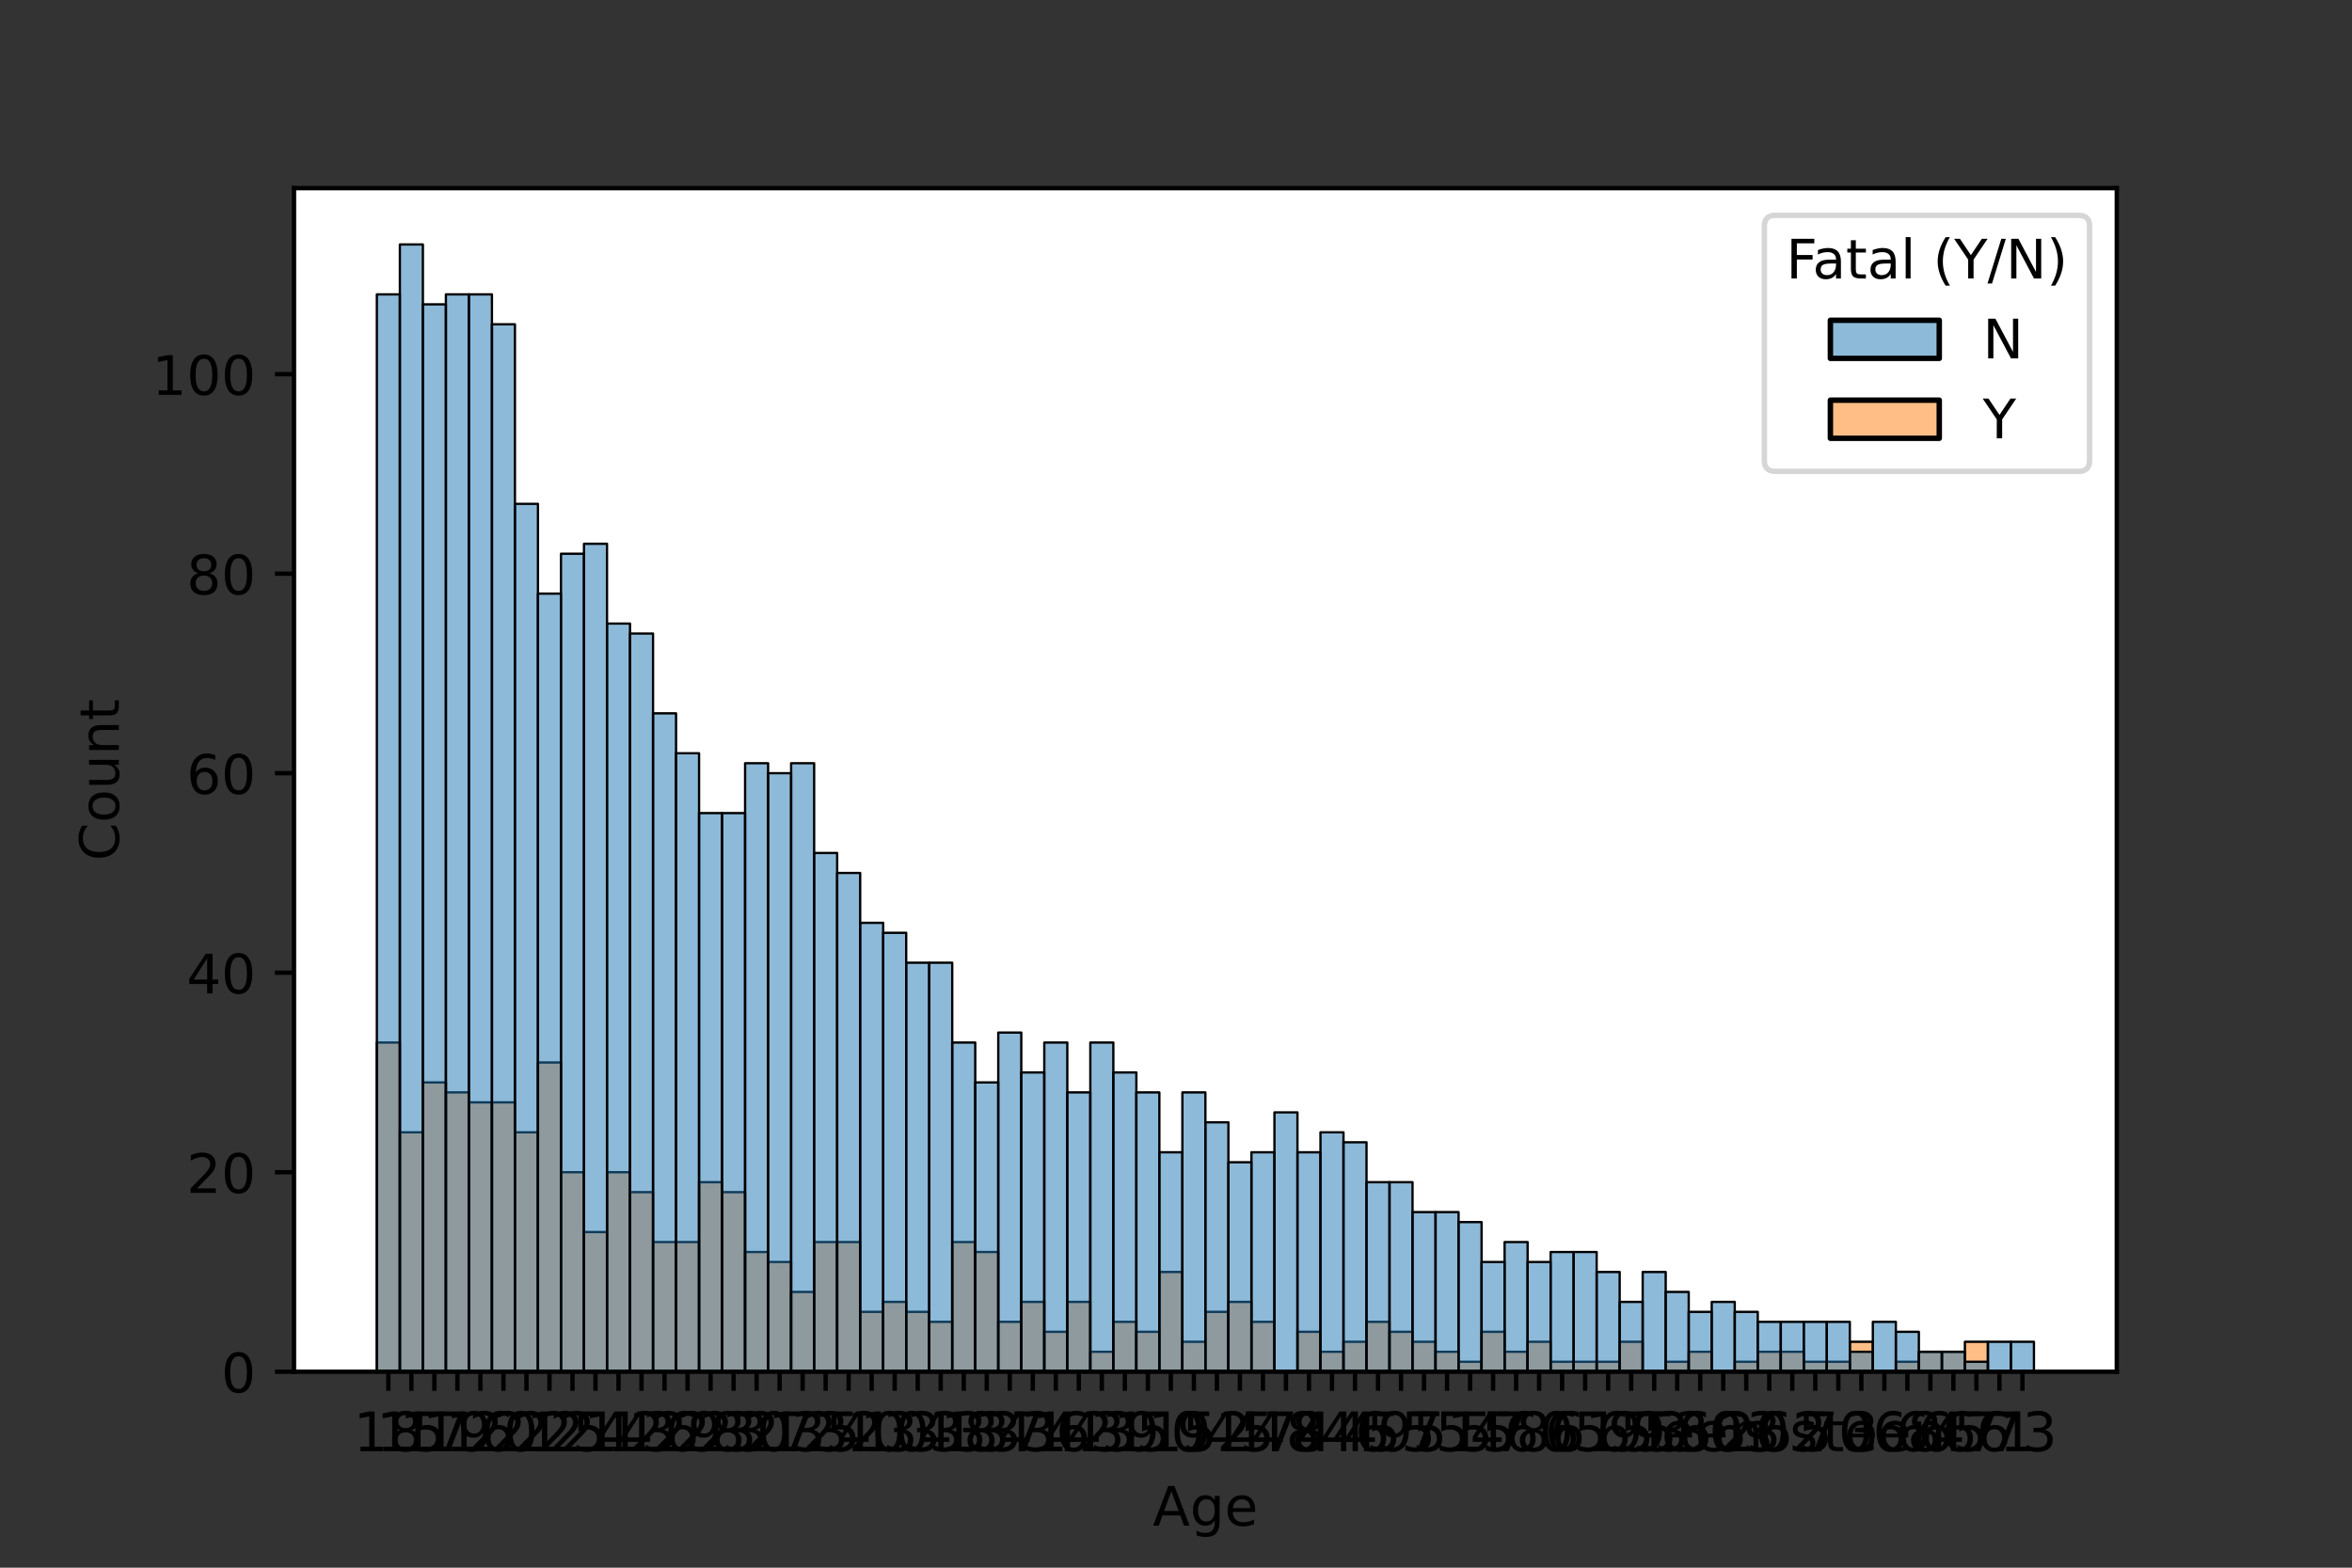 <?xml version="1.0" encoding="utf-8" standalone="no"?>
<!DOCTYPE svg PUBLIC "-//W3C//DTD SVG 1.1//EN"
  "http://www.w3.org/Graphics/SVG/1.1/DTD/svg11.dtd">
<!-- Created with matplotlib (https://matplotlib.org/) -->
<svg height="288pt" version="1.1" viewBox="0 0 432 288" width="432pt" xmlns="http://www.w3.org/2000/svg" xmlns:xlink="http://www.w3.org/1999/xlink">
 <rect x="0" y="0" width="432" height="288" fill="#333333" stroke="none"/>
 <defs>
  <style type="text/css">*{stroke-linecap:butt;stroke-linejoin:round;}</style>
 </defs>
 <g id="figure_1">
  <g id="patch_1">
   <path d="M 0 288 
L 432 288 
L 432 0 
L 0 0 
z
" style="fill:none;"/>
  </g>
  <g id="axes_1">
   <g id="patch_2">
    <path d="M 54 252 
L 388.8 252 
L 388.8 34.56 
L 54 34.56 
z
" style="fill:#ffffff;"/>
   </g>
   <g id="patch_3">
    <path clip-path="url(#p64423d307c)" d="M 69.218 252 
L 73.445 252 
L 73.445 191.524 
L 69.218 191.524 
z
" style="fill:#ff7f0e;fill-opacity:0.5;stroke:#000000;stroke-linejoin:miter;stroke-width:0.423;"/>
   </g>
   <g id="patch_4">
    <path clip-path="url(#p64423d307c)" d="M 73.445 252 
L 77.673 252 
L 77.673 208.017 
L 73.445 208.017 
z
" style="fill:#ff7f0e;fill-opacity:0.5;stroke:#000000;stroke-linejoin:miter;stroke-width:0.423;"/>
   </g>
   <g id="patch_5">
    <path clip-path="url(#p64423d307c)" d="M 77.673 252 
L 81.9 252 
L 81.9 198.854 
L 77.673 198.854 
z
" style="fill:#ff7f0e;fill-opacity:0.5;stroke:#000000;stroke-linejoin:miter;stroke-width:0.423;"/>
   </g>
   <g id="patch_6">
    <path clip-path="url(#p64423d307c)" d="M 81.9 252 
L 86.127 252 
L 86.127 200.687 
L 81.9 200.687 
z
" style="fill:#ff7f0e;fill-opacity:0.5;stroke:#000000;stroke-linejoin:miter;stroke-width:0.423;"/>
   </g>
   <g id="patch_7">
    <path clip-path="url(#p64423d307c)" d="M 86.127 252 
L 90.355 252 
L 90.355 202.519 
L 86.127 202.519 
z
" style="fill:#ff7f0e;fill-opacity:0.5;stroke:#000000;stroke-linejoin:miter;stroke-width:0.423;"/>
   </g>
   <g id="patch_8">
    <path clip-path="url(#p64423d307c)" d="M 90.355 252 
L 94.582 252 
L 94.582 202.519 
L 90.355 202.519 
z
" style="fill:#ff7f0e;fill-opacity:0.5;stroke:#000000;stroke-linejoin:miter;stroke-width:0.423;"/>
   </g>
   <g id="patch_9">
    <path clip-path="url(#p64423d307c)" d="M 94.582 252 
L 98.809 252 
L 98.809 208.017 
L 94.582 208.017 
z
" style="fill:#ff7f0e;fill-opacity:0.5;stroke:#000000;stroke-linejoin:miter;stroke-width:0.423;"/>
   </g>
   <g id="patch_10">
    <path clip-path="url(#p64423d307c)" d="M 98.809 252 
L 103.036 252 
L 103.036 195.189 
L 98.809 195.189 
z
" style="fill:#ff7f0e;fill-opacity:0.5;stroke:#000000;stroke-linejoin:miter;stroke-width:0.423;"/>
   </g>
   <g id="patch_11">
    <path clip-path="url(#p64423d307c)" d="M 103.036 252 
L 107.264 252 
L 107.264 215.348 
L 103.036 215.348 
z
" style="fill:#ff7f0e;fill-opacity:0.5;stroke:#000000;stroke-linejoin:miter;stroke-width:0.423;"/>
   </g>
   <g id="patch_12">
    <path clip-path="url(#p64423d307c)" d="M 107.264 252 
L 111.491 252 
L 111.491 226.343 
L 107.264 226.343 
z
" style="fill:#ff7f0e;fill-opacity:0.5;stroke:#000000;stroke-linejoin:miter;stroke-width:0.423;"/>
   </g>
   <g id="patch_13">
    <path clip-path="url(#p64423d307c)" d="M 111.491 252 
L 115.718 252 
L 115.718 215.348 
L 111.491 215.348 
z
" style="fill:#ff7f0e;fill-opacity:0.5;stroke:#000000;stroke-linejoin:miter;stroke-width:0.423;"/>
   </g>
   <g id="patch_14">
    <path clip-path="url(#p64423d307c)" d="M 115.718 252 
L 119.945 252 
L 119.945 219.013 
L 115.718 219.013 
z
" style="fill:#ff7f0e;fill-opacity:0.5;stroke:#000000;stroke-linejoin:miter;stroke-width:0.423;"/>
   </g>
   <g id="patch_15">
    <path clip-path="url(#p64423d307c)" d="M 119.945 252 
L 124.173 252 
L 124.173 228.176 
L 119.945 228.176 
z
" style="fill:#ff7f0e;fill-opacity:0.5;stroke:#000000;stroke-linejoin:miter;stroke-width:0.423;"/>
   </g>
   <g id="patch_16">
    <path clip-path="url(#p64423d307c)" d="M 124.173 252 
L 128.4 252 
L 128.4 228.176 
L 124.173 228.176 
z
" style="fill:#ff7f0e;fill-opacity:0.5;stroke:#000000;stroke-linejoin:miter;stroke-width:0.423;"/>
   </g>
   <g id="patch_17">
    <path clip-path="url(#p64423d307c)" d="M 128.4 252 
L 132.627 252 
L 132.627 217.18 
L 128.4 217.18 
z
" style="fill:#ff7f0e;fill-opacity:0.5;stroke:#000000;stroke-linejoin:miter;stroke-width:0.423;"/>
   </g>
   <g id="patch_18">
    <path clip-path="url(#p64423d307c)" d="M 132.627 252 
L 136.855 252 
L 136.855 219.013 
L 132.627 219.013 
z
" style="fill:#ff7f0e;fill-opacity:0.5;stroke:#000000;stroke-linejoin:miter;stroke-width:0.423;"/>
   </g>
   <g id="patch_19">
    <path clip-path="url(#p64423d307c)" d="M 136.855 252 
L 141.082 252 
L 141.082 230.009 
L 136.855 230.009 
z
" style="fill:#ff7f0e;fill-opacity:0.5;stroke:#000000;stroke-linejoin:miter;stroke-width:0.423;"/>
   </g>
   <g id="patch_20">
    <path clip-path="url(#p64423d307c)" d="M 141.082 252 
L 145.309 252 
L 145.309 231.841 
L 141.082 231.841 
z
" style="fill:#ff7f0e;fill-opacity:0.5;stroke:#000000;stroke-linejoin:miter;stroke-width:0.423;"/>
   </g>
   <g id="patch_21">
    <path clip-path="url(#p64423d307c)" d="M 145.309 252 
L 149.536 252 
L 149.536 237.339 
L 145.309 237.339 
z
" style="fill:#ff7f0e;fill-opacity:0.5;stroke:#000000;stroke-linejoin:miter;stroke-width:0.423;"/>
   </g>
   <g id="patch_22">
    <path clip-path="url(#p64423d307c)" d="M 149.536 252 
L 153.764 252 
L 153.764 228.176 
L 149.536 228.176 
z
" style="fill:#ff7f0e;fill-opacity:0.5;stroke:#000000;stroke-linejoin:miter;stroke-width:0.423;"/>
   </g>
   <g id="patch_23">
    <path clip-path="url(#p64423d307c)" d="M 153.764 252 
L 157.991 252 
L 157.991 228.176 
L 153.764 228.176 
z
" style="fill:#ff7f0e;fill-opacity:0.5;stroke:#000000;stroke-linejoin:miter;stroke-width:0.423;"/>
   </g>
   <g id="patch_24">
    <path clip-path="url(#p64423d307c)" d="M 157.991 252 
L 162.218 252 
L 162.218 241.004 
L 157.991 241.004 
z
" style="fill:#ff7f0e;fill-opacity:0.5;stroke:#000000;stroke-linejoin:miter;stroke-width:0.423;"/>
   </g>
   <g id="patch_25">
    <path clip-path="url(#p64423d307c)" d="M 162.218 252 
L 166.445 252 
L 166.445 239.172 
L 162.218 239.172 
z
" style="fill:#ff7f0e;fill-opacity:0.5;stroke:#000000;stroke-linejoin:miter;stroke-width:0.423;"/>
   </g>
   <g id="patch_26">
    <path clip-path="url(#p64423d307c)" d="M 166.445 252 
L 170.673 252 
L 170.673 241.004 
L 166.445 241.004 
z
" style="fill:#ff7f0e;fill-opacity:0.5;stroke:#000000;stroke-linejoin:miter;stroke-width:0.423;"/>
   </g>
   <g id="patch_27">
    <path clip-path="url(#p64423d307c)" d="M 170.673 252 
L 174.9 252 
L 174.9 242.837 
L 170.673 242.837 
z
" style="fill:#ff7f0e;fill-opacity:0.5;stroke:#000000;stroke-linejoin:miter;stroke-width:0.423;"/>
   </g>
   <g id="patch_28">
    <path clip-path="url(#p64423d307c)" d="M 174.9 252 
L 179.127 252 
L 179.127 228.176 
L 174.9 228.176 
z
" style="fill:#ff7f0e;fill-opacity:0.5;stroke:#000000;stroke-linejoin:miter;stroke-width:0.423;"/>
   </g>
   <g id="patch_29">
    <path clip-path="url(#p64423d307c)" d="M 179.127 252 
L 183.355 252 
L 183.355 230.009 
L 179.127 230.009 
z
" style="fill:#ff7f0e;fill-opacity:0.5;stroke:#000000;stroke-linejoin:miter;stroke-width:0.423;"/>
   </g>
   <g id="patch_30">
    <path clip-path="url(#p64423d307c)" d="M 183.355 252 
L 187.582 252 
L 187.582 242.837 
L 183.355 242.837 
z
" style="fill:#ff7f0e;fill-opacity:0.5;stroke:#000000;stroke-linejoin:miter;stroke-width:0.423;"/>
   </g>
   <g id="patch_31">
    <path clip-path="url(#p64423d307c)" d="M 187.582 252 
L 191.809 252 
L 191.809 239.172 
L 187.582 239.172 
z
" style="fill:#ff7f0e;fill-opacity:0.5;stroke:#000000;stroke-linejoin:miter;stroke-width:0.423;"/>
   </g>
   <g id="patch_32">
    <path clip-path="url(#p64423d307c)" d="M 191.809 252 
L 196.036 252 
L 196.036 244.67 
L 191.809 244.67 
z
" style="fill:#ff7f0e;fill-opacity:0.5;stroke:#000000;stroke-linejoin:miter;stroke-width:0.423;"/>
   </g>
   <g id="patch_33">
    <path clip-path="url(#p64423d307c)" d="M 196.036 252 
L 200.264 252 
L 200.264 239.172 
L 196.036 239.172 
z
" style="fill:#ff7f0e;fill-opacity:0.5;stroke:#000000;stroke-linejoin:miter;stroke-width:0.423;"/>
   </g>
   <g id="patch_34">
    <path clip-path="url(#p64423d307c)" d="M 200.264 252 
L 204.491 252 
L 204.491 248.335 
L 200.264 248.335 
z
" style="fill:#ff7f0e;fill-opacity:0.5;stroke:#000000;stroke-linejoin:miter;stroke-width:0.423;"/>
   </g>
   <g id="patch_35">
    <path clip-path="url(#p64423d307c)" d="M 204.491 252 
L 208.718 252 
L 208.718 242.837 
L 204.491 242.837 
z
" style="fill:#ff7f0e;fill-opacity:0.5;stroke:#000000;stroke-linejoin:miter;stroke-width:0.423;"/>
   </g>
   <g id="patch_36">
    <path clip-path="url(#p64423d307c)" d="M 208.718 252 
L 212.945 252 
L 212.945 244.67 
L 208.718 244.67 
z
" style="fill:#ff7f0e;fill-opacity:0.5;stroke:#000000;stroke-linejoin:miter;stroke-width:0.423;"/>
   </g>
   <g id="patch_37">
    <path clip-path="url(#p64423d307c)" d="M 212.945 252 
L 217.173 252 
L 217.173 233.674 
L 212.945 233.674 
z
" style="fill:#ff7f0e;fill-opacity:0.5;stroke:#000000;stroke-linejoin:miter;stroke-width:0.423;"/>
   </g>
   <g id="patch_38">
    <path clip-path="url(#p64423d307c)" d="M 217.173 252 
L 221.4 252 
L 221.4 246.502 
L 217.173 246.502 
z
" style="fill:#ff7f0e;fill-opacity:0.5;stroke:#000000;stroke-linejoin:miter;stroke-width:0.423;"/>
   </g>
   <g id="patch_39">
    <path clip-path="url(#p64423d307c)" d="M 221.4 252 
L 225.627 252 
L 225.627 241.004 
L 221.4 241.004 
z
" style="fill:#ff7f0e;fill-opacity:0.5;stroke:#000000;stroke-linejoin:miter;stroke-width:0.423;"/>
   </g>
   <g id="patch_40">
    <path clip-path="url(#p64423d307c)" d="M 225.627 252 
L 229.855 252 
L 229.855 239.172 
L 225.627 239.172 
z
" style="fill:#ff7f0e;fill-opacity:0.5;stroke:#000000;stroke-linejoin:miter;stroke-width:0.423;"/>
   </g>
   <g id="patch_41">
    <path clip-path="url(#p64423d307c)" d="M 229.855 252 
L 234.082 252 
L 234.082 242.837 
L 229.855 242.837 
z
" style="fill:#ff7f0e;fill-opacity:0.5;stroke:#000000;stroke-linejoin:miter;stroke-width:0.423;"/>
   </g>
   <g id="patch_42">
    <path clip-path="url(#p64423d307c)" d="M 234.082 252 
L 238.309 252 
L 238.309 252 
L 234.082 252 
z
" style="fill:#ff7f0e;fill-opacity:0.5;stroke:#000000;stroke-linejoin:miter;stroke-width:0.423;"/>
   </g>
   <g id="patch_43">
    <path clip-path="url(#p64423d307c)" d="M 238.309 252 
L 242.536 252 
L 242.536 244.67 
L 238.309 244.67 
z
" style="fill:#ff7f0e;fill-opacity:0.5;stroke:#000000;stroke-linejoin:miter;stroke-width:0.423;"/>
   </g>
   <g id="patch_44">
    <path clip-path="url(#p64423d307c)" d="M 242.536 252 
L 246.764 252 
L 246.764 248.335 
L 242.536 248.335 
z
" style="fill:#ff7f0e;fill-opacity:0.5;stroke:#000000;stroke-linejoin:miter;stroke-width:0.423;"/>
   </g>
   <g id="patch_45">
    <path clip-path="url(#p64423d307c)" d="M 246.764 252 
L 250.991 252 
L 250.991 246.502 
L 246.764 246.502 
z
" style="fill:#ff7f0e;fill-opacity:0.5;stroke:#000000;stroke-linejoin:miter;stroke-width:0.423;"/>
   </g>
   <g id="patch_46">
    <path clip-path="url(#p64423d307c)" d="M 250.991 252 
L 255.218 252 
L 255.218 242.837 
L 250.991 242.837 
z
" style="fill:#ff7f0e;fill-opacity:0.5;stroke:#000000;stroke-linejoin:miter;stroke-width:0.423;"/>
   </g>
   <g id="patch_47">
    <path clip-path="url(#p64423d307c)" d="M 255.218 252 
L 259.445 252 
L 259.445 244.67 
L 255.218 244.67 
z
" style="fill:#ff7f0e;fill-opacity:0.5;stroke:#000000;stroke-linejoin:miter;stroke-width:0.423;"/>
   </g>
   <g id="patch_48">
    <path clip-path="url(#p64423d307c)" d="M 259.445 252 
L 263.673 252 
L 263.673 246.502 
L 259.445 246.502 
z
" style="fill:#ff7f0e;fill-opacity:0.5;stroke:#000000;stroke-linejoin:miter;stroke-width:0.423;"/>
   </g>
   <g id="patch_49">
    <path clip-path="url(#p64423d307c)" d="M 263.673 252 
L 267.9 252 
L 267.9 248.335 
L 263.673 248.335 
z
" style="fill:#ff7f0e;fill-opacity:0.5;stroke:#000000;stroke-linejoin:miter;stroke-width:0.423;"/>
   </g>
   <g id="patch_50">
    <path clip-path="url(#p64423d307c)" d="M 267.9 252 
L 272.127 252 
L 272.127 250.167 
L 267.9 250.167 
z
" style="fill:#ff7f0e;fill-opacity:0.5;stroke:#000000;stroke-linejoin:miter;stroke-width:0.423;"/>
   </g>
   <g id="patch_51">
    <path clip-path="url(#p64423d307c)" d="M 272.127 252 
L 276.355 252 
L 276.355 244.67 
L 272.127 244.67 
z
" style="fill:#ff7f0e;fill-opacity:0.5;stroke:#000000;stroke-linejoin:miter;stroke-width:0.423;"/>
   </g>
   <g id="patch_52">
    <path clip-path="url(#p64423d307c)" d="M 276.355 252 
L 280.582 252 
L 280.582 248.335 
L 276.355 248.335 
z
" style="fill:#ff7f0e;fill-opacity:0.5;stroke:#000000;stroke-linejoin:miter;stroke-width:0.423;"/>
   </g>
   <g id="patch_53">
    <path clip-path="url(#p64423d307c)" d="M 280.582 252 
L 284.809 252 
L 284.809 246.502 
L 280.582 246.502 
z
" style="fill:#ff7f0e;fill-opacity:0.5;stroke:#000000;stroke-linejoin:miter;stroke-width:0.423;"/>
   </g>
   <g id="patch_54">
    <path clip-path="url(#p64423d307c)" d="M 284.809 252 
L 289.036 252 
L 289.036 250.167 
L 284.809 250.167 
z
" style="fill:#ff7f0e;fill-opacity:0.5;stroke:#000000;stroke-linejoin:miter;stroke-width:0.423;"/>
   </g>
   <g id="patch_55">
    <path clip-path="url(#p64423d307c)" d="M 289.036 252 
L 293.264 252 
L 293.264 250.167 
L 289.036 250.167 
z
" style="fill:#ff7f0e;fill-opacity:0.5;stroke:#000000;stroke-linejoin:miter;stroke-width:0.423;"/>
   </g>
   <g id="patch_56">
    <path clip-path="url(#p64423d307c)" d="M 293.264 252 
L 297.491 252 
L 297.491 250.167 
L 293.264 250.167 
z
" style="fill:#ff7f0e;fill-opacity:0.5;stroke:#000000;stroke-linejoin:miter;stroke-width:0.423;"/>
   </g>
   <g id="patch_57">
    <path clip-path="url(#p64423d307c)" d="M 297.491 252 
L 301.718 252 
L 301.718 246.502 
L 297.491 246.502 
z
" style="fill:#ff7f0e;fill-opacity:0.5;stroke:#000000;stroke-linejoin:miter;stroke-width:0.423;"/>
   </g>
   <g id="patch_58">
    <path clip-path="url(#p64423d307c)" d="M 301.718 252 
L 305.945 252 
L 305.945 252 
L 301.718 252 
z
" style="fill:#ff7f0e;fill-opacity:0.5;stroke:#000000;stroke-linejoin:miter;stroke-width:0.423;"/>
   </g>
   <g id="patch_59">
    <path clip-path="url(#p64423d307c)" d="M 305.945 252 
L 310.173 252 
L 310.173 250.167 
L 305.945 250.167 
z
" style="fill:#ff7f0e;fill-opacity:0.5;stroke:#000000;stroke-linejoin:miter;stroke-width:0.423;"/>
   </g>
   <g id="patch_60">
    <path clip-path="url(#p64423d307c)" d="M 310.173 252 
L 314.4 252 
L 314.4 248.335 
L 310.173 248.335 
z
" style="fill:#ff7f0e;fill-opacity:0.5;stroke:#000000;stroke-linejoin:miter;stroke-width:0.423;"/>
   </g>
   <g id="patch_61">
    <path clip-path="url(#p64423d307c)" d="M 314.4 252 
L 318.627 252 
L 318.627 252 
L 314.4 252 
z
" style="fill:#ff7f0e;fill-opacity:0.5;stroke:#000000;stroke-linejoin:miter;stroke-width:0.423;"/>
   </g>
   <g id="patch_62">
    <path clip-path="url(#p64423d307c)" d="M 318.627 252 
L 322.855 252 
L 322.855 250.167 
L 318.627 250.167 
z
" style="fill:#ff7f0e;fill-opacity:0.5;stroke:#000000;stroke-linejoin:miter;stroke-width:0.423;"/>
   </g>
   <g id="patch_63">
    <path clip-path="url(#p64423d307c)" d="M 322.855 252 
L 327.082 252 
L 327.082 248.335 
L 322.855 248.335 
z
" style="fill:#ff7f0e;fill-opacity:0.5;stroke:#000000;stroke-linejoin:miter;stroke-width:0.423;"/>
   </g>
   <g id="patch_64">
    <path clip-path="url(#p64423d307c)" d="M 327.082 252 
L 331.309 252 
L 331.309 248.335 
L 327.082 248.335 
z
" style="fill:#ff7f0e;fill-opacity:0.5;stroke:#000000;stroke-linejoin:miter;stroke-width:0.423;"/>
   </g>
   <g id="patch_65">
    <path clip-path="url(#p64423d307c)" d="M 331.309 252 
L 335.536 252 
L 335.536 250.167 
L 331.309 250.167 
z
" style="fill:#ff7f0e;fill-opacity:0.5;stroke:#000000;stroke-linejoin:miter;stroke-width:0.423;"/>
   </g>
   <g id="patch_66">
    <path clip-path="url(#p64423d307c)" d="M 335.536 252 
L 339.764 252 
L 339.764 250.167 
L 335.536 250.167 
z
" style="fill:#ff7f0e;fill-opacity:0.5;stroke:#000000;stroke-linejoin:miter;stroke-width:0.423;"/>
   </g>
   <g id="patch_67">
    <path clip-path="url(#p64423d307c)" d="M 339.764 252 
L 343.991 252 
L 343.991 246.502 
L 339.764 246.502 
z
" style="fill:#ff7f0e;fill-opacity:0.5;stroke:#000000;stroke-linejoin:miter;stroke-width:0.423;"/>
   </g>
   <g id="patch_68">
    <path clip-path="url(#p64423d307c)" d="M 343.991 252 
L 348.218 252 
L 348.218 252 
L 343.991 252 
z
" style="fill:#ff7f0e;fill-opacity:0.5;stroke:#000000;stroke-linejoin:miter;stroke-width:0.423;"/>
   </g>
   <g id="patch_69">
    <path clip-path="url(#p64423d307c)" d="M 348.218 252 
L 352.445 252 
L 352.445 250.167 
L 348.218 250.167 
z
" style="fill:#ff7f0e;fill-opacity:0.5;stroke:#000000;stroke-linejoin:miter;stroke-width:0.423;"/>
   </g>
   <g id="patch_70">
    <path clip-path="url(#p64423d307c)" d="M 352.445 252 
L 356.673 252 
L 356.673 248.335 
L 352.445 248.335 
z
" style="fill:#ff7f0e;fill-opacity:0.5;stroke:#000000;stroke-linejoin:miter;stroke-width:0.423;"/>
   </g>
   <g id="patch_71">
    <path clip-path="url(#p64423d307c)" d="M 356.673 252 
L 360.9 252 
L 360.9 248.335 
L 356.673 248.335 
z
" style="fill:#ff7f0e;fill-opacity:0.5;stroke:#000000;stroke-linejoin:miter;stroke-width:0.423;"/>
   </g>
   <g id="patch_72">
    <path clip-path="url(#p64423d307c)" d="M 360.9 252 
L 365.127 252 
L 365.127 246.502 
L 360.9 246.502 
z
" style="fill:#ff7f0e;fill-opacity:0.5;stroke:#000000;stroke-linejoin:miter;stroke-width:0.423;"/>
   </g>
   <g id="patch_73">
    <path clip-path="url(#p64423d307c)" d="M 365.127 252 
L 369.355 252 
L 369.355 252 
L 365.127 252 
z
" style="fill:#ff7f0e;fill-opacity:0.5;stroke:#000000;stroke-linejoin:miter;stroke-width:0.423;"/>
   </g>
   <g id="patch_74">
    <path clip-path="url(#p64423d307c)" d="M 369.355 252 
L 373.582 252 
L 373.582 252 
L 369.355 252 
z
" style="fill:#ff7f0e;fill-opacity:0.5;stroke:#000000;stroke-linejoin:miter;stroke-width:0.423;"/>
   </g>
   <g id="patch_75">
    <path clip-path="url(#p64423d307c)" d="M 69.218 252 
L 73.445 252 
L 73.445 54.077 
L 69.218 54.077 
z
" style="fill:#1f77b4;fill-opacity:0.5;stroke:#000000;stroke-linejoin:miter;stroke-width:0.423;"/>
   </g>
   <g id="patch_76">
    <path clip-path="url(#p64423d307c)" d="M 73.445 252 
L 77.673 252 
L 77.673 44.914 
L 73.445 44.914 
z
" style="fill:#1f77b4;fill-opacity:0.5;stroke:#000000;stroke-linejoin:miter;stroke-width:0.423;"/>
   </g>
   <g id="patch_77">
    <path clip-path="url(#p64423d307c)" d="M 77.673 252 
L 81.9 252 
L 81.9 55.91 
L 77.673 55.91 
z
" style="fill:#1f77b4;fill-opacity:0.5;stroke:#000000;stroke-linejoin:miter;stroke-width:0.423;"/>
   </g>
   <g id="patch_78">
    <path clip-path="url(#p64423d307c)" d="M 81.9 252 
L 86.127 252 
L 86.127 54.077 
L 81.9 54.077 
z
" style="fill:#1f77b4;fill-opacity:0.5;stroke:#000000;stroke-linejoin:miter;stroke-width:0.423;"/>
   </g>
   <g id="patch_79">
    <path clip-path="url(#p64423d307c)" d="M 86.127 252 
L 90.355 252 
L 90.355 54.077 
L 86.127 54.077 
z
" style="fill:#1f77b4;fill-opacity:0.5;stroke:#000000;stroke-linejoin:miter;stroke-width:0.423;"/>
   </g>
   <g id="patch_80">
    <path clip-path="url(#p64423d307c)" d="M 90.355 252 
L 94.582 252 
L 94.582 59.575 
L 90.355 59.575 
z
" style="fill:#1f77b4;fill-opacity:0.5;stroke:#000000;stroke-linejoin:miter;stroke-width:0.423;"/>
   </g>
   <g id="patch_81">
    <path clip-path="url(#p64423d307c)" d="M 94.582 252 
L 98.809 252 
L 98.809 92.562 
L 94.582 92.562 
z
" style="fill:#1f77b4;fill-opacity:0.5;stroke:#000000;stroke-linejoin:miter;stroke-width:0.423;"/>
   </g>
   <g id="patch_82">
    <path clip-path="url(#p64423d307c)" d="M 98.809 252 
L 103.036 252 
L 103.036 109.056 
L 98.809 109.056 
z
" style="fill:#1f77b4;fill-opacity:0.5;stroke:#000000;stroke-linejoin:miter;stroke-width:0.423;"/>
   </g>
   <g id="patch_83">
    <path clip-path="url(#p64423d307c)" d="M 103.036 252 
L 107.264 252 
L 107.264 101.725 
L 103.036 101.725 
z
" style="fill:#1f77b4;fill-opacity:0.5;stroke:#000000;stroke-linejoin:miter;stroke-width:0.423;"/>
   </g>
   <g id="patch_84">
    <path clip-path="url(#p64423d307c)" d="M 107.264 252 
L 111.491 252 
L 111.491 99.893 
L 107.264 99.893 
z
" style="fill:#1f77b4;fill-opacity:0.5;stroke:#000000;stroke-linejoin:miter;stroke-width:0.423;"/>
   </g>
   <g id="patch_85">
    <path clip-path="url(#p64423d307c)" d="M 111.491 252 
L 115.718 252 
L 115.718 114.554 
L 111.491 114.554 
z
" style="fill:#1f77b4;fill-opacity:0.5;stroke:#000000;stroke-linejoin:miter;stroke-width:0.423;"/>
   </g>
   <g id="patch_86">
    <path clip-path="url(#p64423d307c)" d="M 115.718 252 
L 119.945 252 
L 119.945 116.386 
L 115.718 116.386 
z
" style="fill:#1f77b4;fill-opacity:0.5;stroke:#000000;stroke-linejoin:miter;stroke-width:0.423;"/>
   </g>
   <g id="patch_87">
    <path clip-path="url(#p64423d307c)" d="M 119.945 252 
L 124.173 252 
L 124.173 131.047 
L 119.945 131.047 
z
" style="fill:#1f77b4;fill-opacity:0.5;stroke:#000000;stroke-linejoin:miter;stroke-width:0.423;"/>
   </g>
   <g id="patch_88">
    <path clip-path="url(#p64423d307c)" d="M 124.173 252 
L 128.4 252 
L 128.4 138.378 
L 124.173 138.378 
z
" style="fill:#1f77b4;fill-opacity:0.5;stroke:#000000;stroke-linejoin:miter;stroke-width:0.423;"/>
   </g>
   <g id="patch_89">
    <path clip-path="url(#p64423d307c)" d="M 128.4 252 
L 132.627 252 
L 132.627 149.373 
L 128.4 149.373 
z
" style="fill:#1f77b4;fill-opacity:0.5;stroke:#000000;stroke-linejoin:miter;stroke-width:0.423;"/>
   </g>
   <g id="patch_90">
    <path clip-path="url(#p64423d307c)" d="M 132.627 252 
L 136.855 252 
L 136.855 149.373 
L 132.627 149.373 
z
" style="fill:#1f77b4;fill-opacity:0.5;stroke:#000000;stroke-linejoin:miter;stroke-width:0.423;"/>
   </g>
   <g id="patch_91">
    <path clip-path="url(#p64423d307c)" d="M 136.855 252 
L 141.082 252 
L 141.082 140.21 
L 136.855 140.21 
z
" style="fill:#1f77b4;fill-opacity:0.5;stroke:#000000;stroke-linejoin:miter;stroke-width:0.423;"/>
   </g>
   <g id="patch_92">
    <path clip-path="url(#p64423d307c)" d="M 141.082 252 
L 145.309 252 
L 145.309 142.043 
L 141.082 142.043 
z
" style="fill:#1f77b4;fill-opacity:0.5;stroke:#000000;stroke-linejoin:miter;stroke-width:0.423;"/>
   </g>
   <g id="patch_93">
    <path clip-path="url(#p64423d307c)" d="M 145.309 252 
L 149.536 252 
L 149.536 140.21 
L 145.309 140.21 
z
" style="fill:#1f77b4;fill-opacity:0.5;stroke:#000000;stroke-linejoin:miter;stroke-width:0.423;"/>
   </g>
   <g id="patch_94">
    <path clip-path="url(#p64423d307c)" d="M 149.536 252 
L 153.764 252 
L 153.764 156.704 
L 149.536 156.704 
z
" style="fill:#1f77b4;fill-opacity:0.5;stroke:#000000;stroke-linejoin:miter;stroke-width:0.423;"/>
   </g>
   <g id="patch_95">
    <path clip-path="url(#p64423d307c)" d="M 153.764 252 
L 157.991 252 
L 157.991 160.369 
L 153.764 160.369 
z
" style="fill:#1f77b4;fill-opacity:0.5;stroke:#000000;stroke-linejoin:miter;stroke-width:0.423;"/>
   </g>
   <g id="patch_96">
    <path clip-path="url(#p64423d307c)" d="M 157.991 252 
L 162.218 252 
L 162.218 169.532 
L 157.991 169.532 
z
" style="fill:#1f77b4;fill-opacity:0.5;stroke:#000000;stroke-linejoin:miter;stroke-width:0.423;"/>
   </g>
   <g id="patch_97">
    <path clip-path="url(#p64423d307c)" d="M 162.218 252 
L 166.445 252 
L 166.445 171.365 
L 162.218 171.365 
z
" style="fill:#1f77b4;fill-opacity:0.5;stroke:#000000;stroke-linejoin:miter;stroke-width:0.423;"/>
   </g>
   <g id="patch_98">
    <path clip-path="url(#p64423d307c)" d="M 166.445 252 
L 170.673 252 
L 170.673 176.863 
L 166.445 176.863 
z
" style="fill:#1f77b4;fill-opacity:0.5;stroke:#000000;stroke-linejoin:miter;stroke-width:0.423;"/>
   </g>
   <g id="patch_99">
    <path clip-path="url(#p64423d307c)" d="M 170.673 252 
L 174.9 252 
L 174.9 176.863 
L 170.673 176.863 
z
" style="fill:#1f77b4;fill-opacity:0.5;stroke:#000000;stroke-linejoin:miter;stroke-width:0.423;"/>
   </g>
   <g id="patch_100">
    <path clip-path="url(#p64423d307c)" d="M 174.9 252 
L 179.127 252 
L 179.127 191.524 
L 174.9 191.524 
z
" style="fill:#1f77b4;fill-opacity:0.5;stroke:#000000;stroke-linejoin:miter;stroke-width:0.423;"/>
   </g>
   <g id="patch_101">
    <path clip-path="url(#p64423d307c)" d="M 179.127 252 
L 183.355 252 
L 183.355 198.854 
L 179.127 198.854 
z
" style="fill:#1f77b4;fill-opacity:0.5;stroke:#000000;stroke-linejoin:miter;stroke-width:0.423;"/>
   </g>
   <g id="patch_102">
    <path clip-path="url(#p64423d307c)" d="M 183.355 252 
L 187.582 252 
L 187.582 189.691 
L 183.355 189.691 
z
" style="fill:#1f77b4;fill-opacity:0.5;stroke:#000000;stroke-linejoin:miter;stroke-width:0.423;"/>
   </g>
   <g id="patch_103">
    <path clip-path="url(#p64423d307c)" d="M 187.582 252 
L 191.809 252 
L 191.809 197.021 
L 187.582 197.021 
z
" style="fill:#1f77b4;fill-opacity:0.5;stroke:#000000;stroke-linejoin:miter;stroke-width:0.423;"/>
   </g>
   <g id="patch_104">
    <path clip-path="url(#p64423d307c)" d="M 191.809 252 
L 196.036 252 
L 196.036 191.524 
L 191.809 191.524 
z
" style="fill:#1f77b4;fill-opacity:0.5;stroke:#000000;stroke-linejoin:miter;stroke-width:0.423;"/>
   </g>
   <g id="patch_105">
    <path clip-path="url(#p64423d307c)" d="M 196.036 252 
L 200.264 252 
L 200.264 200.687 
L 196.036 200.687 
z
" style="fill:#1f77b4;fill-opacity:0.5;stroke:#000000;stroke-linejoin:miter;stroke-width:0.423;"/>
   </g>
   <g id="patch_106">
    <path clip-path="url(#p64423d307c)" d="M 200.264 252 
L 204.491 252 
L 204.491 191.524 
L 200.264 191.524 
z
" style="fill:#1f77b4;fill-opacity:0.5;stroke:#000000;stroke-linejoin:miter;stroke-width:0.423;"/>
   </g>
   <g id="patch_107">
    <path clip-path="url(#p64423d307c)" d="M 204.491 252 
L 208.718 252 
L 208.718 197.021 
L 204.491 197.021 
z
" style="fill:#1f77b4;fill-opacity:0.5;stroke:#000000;stroke-linejoin:miter;stroke-width:0.423;"/>
   </g>
   <g id="patch_108">
    <path clip-path="url(#p64423d307c)" d="M 208.718 252 
L 212.945 252 
L 212.945 200.687 
L 208.718 200.687 
z
" style="fill:#1f77b4;fill-opacity:0.5;stroke:#000000;stroke-linejoin:miter;stroke-width:0.423;"/>
   </g>
   <g id="patch_109">
    <path clip-path="url(#p64423d307c)" d="M 212.945 252 
L 217.173 252 
L 217.173 211.682 
L 212.945 211.682 
z
" style="fill:#1f77b4;fill-opacity:0.5;stroke:#000000;stroke-linejoin:miter;stroke-width:0.423;"/>
   </g>
   <g id="patch_110">
    <path clip-path="url(#p64423d307c)" d="M 217.173 252 
L 221.4 252 
L 221.4 200.687 
L 217.173 200.687 
z
" style="fill:#1f77b4;fill-opacity:0.5;stroke:#000000;stroke-linejoin:miter;stroke-width:0.423;"/>
   </g>
   <g id="patch_111">
    <path clip-path="url(#p64423d307c)" d="M 221.4 252 
L 225.627 252 
L 225.627 206.185 
L 221.4 206.185 
z
" style="fill:#1f77b4;fill-opacity:0.5;stroke:#000000;stroke-linejoin:miter;stroke-width:0.423;"/>
   </g>
   <g id="patch_112">
    <path clip-path="url(#p64423d307c)" d="M 225.627 252 
L 229.855 252 
L 229.855 213.515 
L 225.627 213.515 
z
" style="fill:#1f77b4;fill-opacity:0.5;stroke:#000000;stroke-linejoin:miter;stroke-width:0.423;"/>
   </g>
   <g id="patch_113">
    <path clip-path="url(#p64423d307c)" d="M 229.855 252 
L 234.082 252 
L 234.082 211.682 
L 229.855 211.682 
z
" style="fill:#1f77b4;fill-opacity:0.5;stroke:#000000;stroke-linejoin:miter;stroke-width:0.423;"/>
   </g>
   <g id="patch_114">
    <path clip-path="url(#p64423d307c)" d="M 234.082 252 
L 238.309 252 
L 238.309 204.352 
L 234.082 204.352 
z
" style="fill:#1f77b4;fill-opacity:0.5;stroke:#000000;stroke-linejoin:miter;stroke-width:0.423;"/>
   </g>
   <g id="patch_115">
    <path clip-path="url(#p64423d307c)" d="M 238.309 252 
L 242.536 252 
L 242.536 211.682 
L 238.309 211.682 
z
" style="fill:#1f77b4;fill-opacity:0.5;stroke:#000000;stroke-linejoin:miter;stroke-width:0.423;"/>
   </g>
   <g id="patch_116">
    <path clip-path="url(#p64423d307c)" d="M 242.536 252 
L 246.764 252 
L 246.764 208.017 
L 242.536 208.017 
z
" style="fill:#1f77b4;fill-opacity:0.5;stroke:#000000;stroke-linejoin:miter;stroke-width:0.423;"/>
   </g>
   <g id="patch_117">
    <path clip-path="url(#p64423d307c)" d="M 246.764 252 
L 250.991 252 
L 250.991 209.85 
L 246.764 209.85 
z
" style="fill:#1f77b4;fill-opacity:0.5;stroke:#000000;stroke-linejoin:miter;stroke-width:0.423;"/>
   </g>
   <g id="patch_118">
    <path clip-path="url(#p64423d307c)" d="M 250.991 252 
L 255.218 252 
L 255.218 217.18 
L 250.991 217.18 
z
" style="fill:#1f77b4;fill-opacity:0.5;stroke:#000000;stroke-linejoin:miter;stroke-width:0.423;"/>
   </g>
   <g id="patch_119">
    <path clip-path="url(#p64423d307c)" d="M 255.218 252 
L 259.445 252 
L 259.445 217.18 
L 255.218 217.18 
z
" style="fill:#1f77b4;fill-opacity:0.5;stroke:#000000;stroke-linejoin:miter;stroke-width:0.423;"/>
   </g>
   <g id="patch_120">
    <path clip-path="url(#p64423d307c)" d="M 259.445 252 
L 263.673 252 
L 263.673 222.678 
L 259.445 222.678 
z
" style="fill:#1f77b4;fill-opacity:0.5;stroke:#000000;stroke-linejoin:miter;stroke-width:0.423;"/>
   </g>
   <g id="patch_121">
    <path clip-path="url(#p64423d307c)" d="M 263.673 252 
L 267.9 252 
L 267.9 222.678 
L 263.673 222.678 
z
" style="fill:#1f77b4;fill-opacity:0.5;stroke:#000000;stroke-linejoin:miter;stroke-width:0.423;"/>
   </g>
   <g id="patch_122">
    <path clip-path="url(#p64423d307c)" d="M 267.9 252 
L 272.127 252 
L 272.127 224.511 
L 267.9 224.511 
z
" style="fill:#1f77b4;fill-opacity:0.5;stroke:#000000;stroke-linejoin:miter;stroke-width:0.423;"/>
   </g>
   <g id="patch_123">
    <path clip-path="url(#p64423d307c)" d="M 272.127 252 
L 276.355 252 
L 276.355 231.841 
L 272.127 231.841 
z
" style="fill:#1f77b4;fill-opacity:0.5;stroke:#000000;stroke-linejoin:miter;stroke-width:0.423;"/>
   </g>
   <g id="patch_124">
    <path clip-path="url(#p64423d307c)" d="M 276.355 252 
L 280.582 252 
L 280.582 228.176 
L 276.355 228.176 
z
" style="fill:#1f77b4;fill-opacity:0.5;stroke:#000000;stroke-linejoin:miter;stroke-width:0.423;"/>
   </g>
   <g id="patch_125">
    <path clip-path="url(#p64423d307c)" d="M 280.582 252 
L 284.809 252 
L 284.809 231.841 
L 280.582 231.841 
z
" style="fill:#1f77b4;fill-opacity:0.5;stroke:#000000;stroke-linejoin:miter;stroke-width:0.423;"/>
   </g>
   <g id="patch_126">
    <path clip-path="url(#p64423d307c)" d="M 284.809 252 
L 289.036 252 
L 289.036 230.009 
L 284.809 230.009 
z
" style="fill:#1f77b4;fill-opacity:0.5;stroke:#000000;stroke-linejoin:miter;stroke-width:0.423;"/>
   </g>
   <g id="patch_127">
    <path clip-path="url(#p64423d307c)" d="M 289.036 252 
L 293.264 252 
L 293.264 230.009 
L 289.036 230.009 
z
" style="fill:#1f77b4;fill-opacity:0.5;stroke:#000000;stroke-linejoin:miter;stroke-width:0.423;"/>
   </g>
   <g id="patch_128">
    <path clip-path="url(#p64423d307c)" d="M 293.264 252 
L 297.491 252 
L 297.491 233.674 
L 293.264 233.674 
z
" style="fill:#1f77b4;fill-opacity:0.5;stroke:#000000;stroke-linejoin:miter;stroke-width:0.423;"/>
   </g>
   <g id="patch_129">
    <path clip-path="url(#p64423d307c)" d="M 297.491 252 
L 301.718 252 
L 301.718 239.172 
L 297.491 239.172 
z
" style="fill:#1f77b4;fill-opacity:0.5;stroke:#000000;stroke-linejoin:miter;stroke-width:0.423;"/>
   </g>
   <g id="patch_130">
    <path clip-path="url(#p64423d307c)" d="M 301.718 252 
L 305.945 252 
L 305.945 233.674 
L 301.718 233.674 
z
" style="fill:#1f77b4;fill-opacity:0.5;stroke:#000000;stroke-linejoin:miter;stroke-width:0.423;"/>
   </g>
   <g id="patch_131">
    <path clip-path="url(#p64423d307c)" d="M 305.945 252 
L 310.173 252 
L 310.173 237.339 
L 305.945 237.339 
z
" style="fill:#1f77b4;fill-opacity:0.5;stroke:#000000;stroke-linejoin:miter;stroke-width:0.423;"/>
   </g>
   <g id="patch_132">
    <path clip-path="url(#p64423d307c)" d="M 310.173 252 
L 314.4 252 
L 314.4 241.004 
L 310.173 241.004 
z
" style="fill:#1f77b4;fill-opacity:0.5;stroke:#000000;stroke-linejoin:miter;stroke-width:0.423;"/>
   </g>
   <g id="patch_133">
    <path clip-path="url(#p64423d307c)" d="M 314.4 252 
L 318.627 252 
L 318.627 239.172 
L 314.4 239.172 
z
" style="fill:#1f77b4;fill-opacity:0.5;stroke:#000000;stroke-linejoin:miter;stroke-width:0.423;"/>
   </g>
   <g id="patch_134">
    <path clip-path="url(#p64423d307c)" d="M 318.627 252 
L 322.855 252 
L 322.855 241.004 
L 318.627 241.004 
z
" style="fill:#1f77b4;fill-opacity:0.5;stroke:#000000;stroke-linejoin:miter;stroke-width:0.423;"/>
   </g>
   <g id="patch_135">
    <path clip-path="url(#p64423d307c)" d="M 322.855 252 
L 327.082 252 
L 327.082 242.837 
L 322.855 242.837 
z
" style="fill:#1f77b4;fill-opacity:0.5;stroke:#000000;stroke-linejoin:miter;stroke-width:0.423;"/>
   </g>
   <g id="patch_136">
    <path clip-path="url(#p64423d307c)" d="M 327.082 252 
L 331.309 252 
L 331.309 242.837 
L 327.082 242.837 
z
" style="fill:#1f77b4;fill-opacity:0.5;stroke:#000000;stroke-linejoin:miter;stroke-width:0.423;"/>
   </g>
   <g id="patch_137">
    <path clip-path="url(#p64423d307c)" d="M 331.309 252 
L 335.536 252 
L 335.536 242.837 
L 331.309 242.837 
z
" style="fill:#1f77b4;fill-opacity:0.5;stroke:#000000;stroke-linejoin:miter;stroke-width:0.423;"/>
   </g>
   <g id="patch_138">
    <path clip-path="url(#p64423d307c)" d="M 335.536 252 
L 339.764 252 
L 339.764 242.837 
L 335.536 242.837 
z
" style="fill:#1f77b4;fill-opacity:0.5;stroke:#000000;stroke-linejoin:miter;stroke-width:0.423;"/>
   </g>
   <g id="patch_139">
    <path clip-path="url(#p64423d307c)" d="M 339.764 252 
L 343.991 252 
L 343.991 248.335 
L 339.764 248.335 
z
" style="fill:#1f77b4;fill-opacity:0.5;stroke:#000000;stroke-linejoin:miter;stroke-width:0.423;"/>
   </g>
   <g id="patch_140">
    <path clip-path="url(#p64423d307c)" d="M 343.991 252 
L 348.218 252 
L 348.218 242.837 
L 343.991 242.837 
z
" style="fill:#1f77b4;fill-opacity:0.5;stroke:#000000;stroke-linejoin:miter;stroke-width:0.423;"/>
   </g>
   <g id="patch_141">
    <path clip-path="url(#p64423d307c)" d="M 348.218 252 
L 352.445 252 
L 352.445 244.67 
L 348.218 244.67 
z
" style="fill:#1f77b4;fill-opacity:0.5;stroke:#000000;stroke-linejoin:miter;stroke-width:0.423;"/>
   </g>
   <g id="patch_142">
    <path clip-path="url(#p64423d307c)" d="M 352.445 252 
L 356.673 252 
L 356.673 248.335 
L 352.445 248.335 
z
" style="fill:#1f77b4;fill-opacity:0.5;stroke:#000000;stroke-linejoin:miter;stroke-width:0.423;"/>
   </g>
   <g id="patch_143">
    <path clip-path="url(#p64423d307c)" d="M 356.673 252 
L 360.9 252 
L 360.9 248.335 
L 356.673 248.335 
z
" style="fill:#1f77b4;fill-opacity:0.5;stroke:#000000;stroke-linejoin:miter;stroke-width:0.423;"/>
   </g>
   <g id="patch_144">
    <path clip-path="url(#p64423d307c)" d="M 360.9 252 
L 365.127 252 
L 365.127 250.167 
L 360.9 250.167 
z
" style="fill:#1f77b4;fill-opacity:0.5;stroke:#000000;stroke-linejoin:miter;stroke-width:0.423;"/>
   </g>
   <g id="patch_145">
    <path clip-path="url(#p64423d307c)" d="M 365.127 252 
L 369.355 252 
L 369.355 246.502 
L 365.127 246.502 
z
" style="fill:#1f77b4;fill-opacity:0.5;stroke:#000000;stroke-linejoin:miter;stroke-width:0.423;"/>
   </g>
   <g id="patch_146">
    <path clip-path="url(#p64423d307c)" d="M 369.355 252 
L 373.582 252 
L 373.582 246.502 
L 369.355 246.502 
z
" style="fill:#1f77b4;fill-opacity:0.5;stroke:#000000;stroke-linejoin:miter;stroke-width:0.423;"/>
   </g>
   <g id="matplotlib.axis_1">
    <g id="xtick_1">
     <g id="line2d_1">
      <defs>
       <path d="M 0 0 
L 0 3.5 
" id="m353a247500" style="stroke:#000000;stroke-width:0.8;"/>
      </defs>
      <g>
       <use style="stroke:#000000;stroke-width:0.8;" x="71.332" xlink:href="#m353a247500" y="252"/>
      </g>
     </g>
     <g id="text_1">
      <!-- 18 -->
      <g transform="translate(64.969 266.598)scale(0.1 -0.1)">
       <defs>
        <path d="M 12.406 8.297 
L 28.516 8.297 
L 28.516 63.922 
L 10.984 60.406 
L 10.984 69.391 
L 28.422 72.906 
L 38.281 72.906 
L 38.281 8.297 
L 54.391 8.297 
L 54.391 0 
L 12.406 0 
z
" id="DejaVuSans-49"/>
        <path d="M 31.781 34.625 
Q 24.75 34.625 20.719 30.859 
Q 16.703 27.094 16.703 20.516 
Q 16.703 13.922 20.719 10.156 
Q 24.75 6.391 31.781 6.391 
Q 38.812 6.391 42.859 10.172 
Q 46.922 13.969 46.922 20.516 
Q 46.922 27.094 42.891 30.859 
Q 38.875 34.625 31.781 34.625 
z
M 21.922 38.812 
Q 15.578 40.375 12.031 44.719 
Q 8.5 49.078 8.5 55.328 
Q 8.5 64.062 14.719 69.141 
Q 20.953 74.219 31.781 74.219 
Q 42.672 74.219 48.875 69.141 
Q 55.078 64.062 55.078 55.328 
Q 55.078 49.078 51.531 44.719 
Q 48 40.375 41.703 38.812 
Q 48.828 37.156 52.797 32.312 
Q 56.781 27.484 56.781 20.516 
Q 56.781 9.906 50.312 4.234 
Q 43.844 -1.422 31.781 -1.422 
Q 19.734 -1.422 13.25 4.234 
Q 6.781 9.906 6.781 20.516 
Q 6.781 27.484 10.781 32.312 
Q 14.797 37.156 21.922 38.812 
z
M 18.312 54.391 
Q 18.312 48.734 21.844 45.562 
Q 25.391 42.391 31.781 42.391 
Q 38.141 42.391 41.719 45.562 
Q 45.312 48.734 45.312 54.391 
Q 45.312 60.062 41.719 63.234 
Q 38.141 66.406 31.781 66.406 
Q 25.391 66.406 21.844 63.234 
Q 18.312 60.062 18.312 54.391 
z
" id="DejaVuSans-56"/>
       </defs>
       <use xlink:href="#DejaVuSans-49"/>
       <use x="63.623" xlink:href="#DejaVuSans-56"/>
      </g>
     </g>
    </g>
    <g id="xtick_2">
     <g id="line2d_2">
      <g>
       <use style="stroke:#000000;stroke-width:0.8;" x="75.559" xlink:href="#m353a247500" y="252"/>
      </g>
     </g>
     <g id="text_2">
      <!-- 15 -->
      <g transform="translate(69.197 266.598)scale(0.1 -0.1)">
       <defs>
        <path d="M 10.797 72.906 
L 49.516 72.906 
L 49.516 64.594 
L 19.828 64.594 
L 19.828 46.734 
Q 21.969 47.469 24.109 47.828 
Q 26.266 48.188 28.422 48.188 
Q 40.625 48.188 47.75 41.5 
Q 54.891 34.812 54.891 23.391 
Q 54.891 11.625 47.562 5.094 
Q 40.234 -1.422 26.906 -1.422 
Q 22.312 -1.422 17.547 -0.641 
Q 12.797 0.141 7.719 1.703 
L 7.719 11.625 
Q 12.109 9.234 16.797 8.062 
Q 21.484 6.891 26.703 6.891 
Q 35.156 6.891 40.078 11.328 
Q 45.016 15.766 45.016 23.391 
Q 45.016 31 40.078 35.438 
Q 35.156 39.891 26.703 39.891 
Q 22.75 39.891 18.812 39.016 
Q 14.891 38.141 10.797 36.281 
z
" id="DejaVuSans-53"/>
       </defs>
       <use xlink:href="#DejaVuSans-49"/>
       <use x="63.623" xlink:href="#DejaVuSans-53"/>
      </g>
     </g>
    </g>
    <g id="xtick_3">
     <g id="line2d_3">
      <g>
       <use style="stroke:#000000;stroke-width:0.8;" x="79.786" xlink:href="#m353a247500" y="252"/>
      </g>
     </g>
     <g id="text_3">
      <!-- 17 -->
      <g transform="translate(73.424 266.598)scale(0.1 -0.1)">
       <defs>
        <path d="M 8.203 72.906 
L 55.078 72.906 
L 55.078 68.703 
L 28.609 0 
L 18.312 0 
L 43.219 64.594 
L 8.203 64.594 
z
" id="DejaVuSans-55"/>
       </defs>
       <use xlink:href="#DejaVuSans-49"/>
       <use x="63.623" xlink:href="#DejaVuSans-55"/>
      </g>
     </g>
    </g>
    <g id="xtick_4">
     <g id="line2d_4">
      <g>
       <use style="stroke:#000000;stroke-width:0.8;" x="84.014" xlink:href="#m353a247500" y="252"/>
      </g>
     </g>
     <g id="text_4">
      <!-- 19 -->
      <g transform="translate(77.651 266.598)scale(0.1 -0.1)">
       <defs>
        <path d="M 10.984 1.516 
L 10.984 10.5 
Q 14.703 8.734 18.5 7.812 
Q 22.312 6.891 25.984 6.891 
Q 35.75 6.891 40.891 13.453 
Q 46.047 20.016 46.781 33.406 
Q 43.953 29.203 39.594 26.953 
Q 35.25 24.703 29.984 24.703 
Q 19.047 24.703 12.672 31.312 
Q 6.297 37.938 6.297 49.422 
Q 6.297 60.641 12.938 67.422 
Q 19.578 74.219 30.609 74.219 
Q 43.266 74.219 49.922 64.516 
Q 56.594 54.828 56.594 36.375 
Q 56.594 19.141 48.406 8.859 
Q 40.234 -1.422 26.422 -1.422 
Q 22.703 -1.422 18.891 -0.688 
Q 15.094 0.047 10.984 1.516 
z
M 30.609 32.422 
Q 37.25 32.422 41.125 36.953 
Q 45.016 41.5 45.016 49.422 
Q 45.016 57.281 41.125 61.844 
Q 37.25 66.406 30.609 66.406 
Q 23.969 66.406 20.094 61.844 
Q 16.219 57.281 16.219 49.422 
Q 16.219 41.5 20.094 36.953 
Q 23.969 32.422 30.609 32.422 
z
" id="DejaVuSans-57"/>
       </defs>
       <use xlink:href="#DejaVuSans-49"/>
       <use x="63.623" xlink:href="#DejaVuSans-57"/>
      </g>
     </g>
    </g>
    <g id="xtick_5">
     <g id="line2d_5">
      <g>
       <use style="stroke:#000000;stroke-width:0.8;" x="88.241" xlink:href="#m353a247500" y="252"/>
      </g>
     </g>
     <g id="text_5">
      <!-- 16 -->
      <g transform="translate(81.878 266.598)scale(0.1 -0.1)">
       <defs>
        <path d="M 33.016 40.375 
Q 26.375 40.375 22.484 35.828 
Q 18.609 31.297 18.609 23.391 
Q 18.609 15.531 22.484 10.953 
Q 26.375 6.391 33.016 6.391 
Q 39.656 6.391 43.531 10.953 
Q 47.406 15.531 47.406 23.391 
Q 47.406 31.297 43.531 35.828 
Q 39.656 40.375 33.016 40.375 
z
M 52.594 71.297 
L 52.594 62.312 
Q 48.875 64.062 45.094 64.984 
Q 41.312 65.922 37.594 65.922 
Q 27.828 65.922 22.672 59.328 
Q 17.531 52.734 16.797 39.406 
Q 19.672 43.656 24.016 45.922 
Q 28.375 48.188 33.594 48.188 
Q 44.578 48.188 50.953 41.516 
Q 57.328 34.859 57.328 23.391 
Q 57.328 12.156 50.688 5.359 
Q 44.047 -1.422 33.016 -1.422 
Q 20.359 -1.422 13.672 8.266 
Q 6.984 17.969 6.984 36.375 
Q 6.984 53.656 15.188 63.938 
Q 23.391 74.219 37.203 74.219 
Q 40.922 74.219 44.703 73.484 
Q 48.484 72.75 52.594 71.297 
z
" id="DejaVuSans-54"/>
       </defs>
       <use xlink:href="#DejaVuSans-49"/>
       <use x="63.623" xlink:href="#DejaVuSans-54"/>
      </g>
     </g>
    </g>
    <g id="xtick_6">
     <g id="line2d_6">
      <g>
       <use style="stroke:#000000;stroke-width:0.8;" x="92.468" xlink:href="#m353a247500" y="252"/>
      </g>
     </g>
     <g id="text_6">
      <!-- 20 -->
      <g transform="translate(86.106 266.598)scale(0.1 -0.1)">
       <defs>
        <path d="M 19.188 8.297 
L 53.609 8.297 
L 53.609 0 
L 7.328 0 
L 7.328 8.297 
Q 12.938 14.109 22.625 23.891 
Q 32.328 33.688 34.812 36.531 
Q 39.547 41.844 41.422 45.531 
Q 43.312 49.219 43.312 52.781 
Q 43.312 58.594 39.234 62.25 
Q 35.156 65.922 28.609 65.922 
Q 23.969 65.922 18.812 64.312 
Q 13.672 62.703 7.812 59.422 
L 7.812 69.391 
Q 13.766 71.781 18.938 73 
Q 24.125 74.219 28.422 74.219 
Q 39.75 74.219 46.484 68.547 
Q 53.219 62.891 53.219 53.422 
Q 53.219 48.922 51.531 44.891 
Q 49.859 40.875 45.406 35.406 
Q 44.188 33.984 37.641 27.219 
Q 31.109 20.453 19.188 8.297 
z
" id="DejaVuSans-50"/>
        <path d="M 31.781 66.406 
Q 24.172 66.406 20.328 58.906 
Q 16.5 51.422 16.5 36.375 
Q 16.5 21.391 20.328 13.891 
Q 24.172 6.391 31.781 6.391 
Q 39.453 6.391 43.281 13.891 
Q 47.125 21.391 47.125 36.375 
Q 47.125 51.422 43.281 58.906 
Q 39.453 66.406 31.781 66.406 
z
M 31.781 74.219 
Q 44.047 74.219 50.516 64.516 
Q 56.984 54.828 56.984 36.375 
Q 56.984 17.969 50.516 8.266 
Q 44.047 -1.422 31.781 -1.422 
Q 19.531 -1.422 13.062 8.266 
Q 6.594 17.969 6.594 36.375 
Q 6.594 54.828 13.062 64.516 
Q 19.531 74.219 31.781 74.219 
z
" id="DejaVuSans-48"/>
       </defs>
       <use xlink:href="#DejaVuSans-50"/>
       <use x="63.623" xlink:href="#DejaVuSans-48"/>
      </g>
     </g>
    </g>
    <g id="xtick_7">
     <g id="line2d_7">
      <g>
       <use style="stroke:#000000;stroke-width:0.8;" x="96.695" xlink:href="#m353a247500" y="252"/>
      </g>
     </g>
     <g id="text_7">
      <!-- 21 -->
      <g transform="translate(90.333 266.598)scale(0.1 -0.1)">
       <use xlink:href="#DejaVuSans-50"/>
       <use x="63.623" xlink:href="#DejaVuSans-49"/>
      </g>
     </g>
    </g>
    <g id="xtick_8">
     <g id="line2d_8">
      <g>
       <use style="stroke:#000000;stroke-width:0.8;" x="100.923" xlink:href="#m353a247500" y="252"/>
      </g>
     </g>
     <g id="text_8">
      <!-- 22 -->
      <g transform="translate(94.56 266.598)scale(0.1 -0.1)">
       <use xlink:href="#DejaVuSans-50"/>
       <use x="63.623" xlink:href="#DejaVuSans-50"/>
      </g>
     </g>
    </g>
    <g id="xtick_9">
     <g id="line2d_9">
      <g>
       <use style="stroke:#000000;stroke-width:0.8;" x="105.15" xlink:href="#m353a247500" y="252"/>
      </g>
     </g>
     <g id="text_9">
      <!-- 25 -->
      <g transform="translate(98.787 266.598)scale(0.1 -0.1)">
       <use xlink:href="#DejaVuSans-50"/>
       <use x="63.623" xlink:href="#DejaVuSans-53"/>
      </g>
     </g>
    </g>
    <g id="xtick_10">
     <g id="line2d_10">
      <g>
       <use style="stroke:#000000;stroke-width:0.8;" x="109.377" xlink:href="#m353a247500" y="252"/>
      </g>
     </g>
     <g id="text_10">
      <!-- 24 -->
      <g transform="translate(103.015 266.598)scale(0.1 -0.1)">
       <defs>
        <path d="M 37.797 64.312 
L 12.891 25.391 
L 37.797 25.391 
z
M 35.203 72.906 
L 47.609 72.906 
L 47.609 25.391 
L 58.016 25.391 
L 58.016 17.188 
L 47.609 17.188 
L 47.609 0 
L 37.797 0 
L 37.797 17.188 
L 4.891 17.188 
L 4.891 26.703 
z
" id="DejaVuSans-52"/>
       </defs>
       <use xlink:href="#DejaVuSans-50"/>
       <use x="63.623" xlink:href="#DejaVuSans-52"/>
      </g>
     </g>
    </g>
    <g id="xtick_11">
     <g id="line2d_11">
      <g>
       <use style="stroke:#000000;stroke-width:0.8;" x="113.605" xlink:href="#m353a247500" y="252"/>
      </g>
     </g>
     <g id="text_11">
      <!-- 14 -->
      <g transform="translate(107.242 266.598)scale(0.1 -0.1)">
       <use xlink:href="#DejaVuSans-49"/>
       <use x="63.623" xlink:href="#DejaVuSans-52"/>
      </g>
     </g>
    </g>
    <g id="xtick_12">
     <g id="line2d_12">
      <g>
       <use style="stroke:#000000;stroke-width:0.8;" x="117.832" xlink:href="#m353a247500" y="252"/>
      </g>
     </g>
     <g id="text_12">
      <!-- 13 -->
      <g transform="translate(111.469 266.598)scale(0.1 -0.1)">
       <defs>
        <path d="M 40.578 39.312 
Q 47.656 37.797 51.625 33 
Q 55.609 28.219 55.609 21.188 
Q 55.609 10.406 48.188 4.484 
Q 40.766 -1.422 27.094 -1.422 
Q 22.516 -1.422 17.656 -0.516 
Q 12.797 0.391 7.625 2.203 
L 7.625 11.719 
Q 11.719 9.328 16.594 8.109 
Q 21.484 6.891 26.812 6.891 
Q 36.078 6.891 40.938 10.547 
Q 45.797 14.203 45.797 21.188 
Q 45.797 27.641 41.281 31.266 
Q 36.766 34.906 28.719 34.906 
L 20.219 34.906 
L 20.219 43.016 
L 29.109 43.016 
Q 36.375 43.016 40.234 45.922 
Q 44.094 48.828 44.094 54.297 
Q 44.094 59.906 40.109 62.906 
Q 36.141 65.922 28.719 65.922 
Q 24.656 65.922 20.016 65.031 
Q 15.375 64.156 9.812 62.312 
L 9.812 71.094 
Q 15.438 72.656 20.344 73.438 
Q 25.25 74.219 29.594 74.219 
Q 40.828 74.219 47.359 69.109 
Q 53.906 64.016 53.906 55.328 
Q 53.906 49.266 50.438 45.094 
Q 46.969 40.922 40.578 39.312 
z
" id="DejaVuSans-51"/>
       </defs>
       <use xlink:href="#DejaVuSans-49"/>
       <use x="63.623" xlink:href="#DejaVuSans-51"/>
      </g>
     </g>
    </g>
    <g id="xtick_13">
     <g id="line2d_13">
      <g>
       <use style="stroke:#000000;stroke-width:0.8;" x="122.059" xlink:href="#m353a247500" y="252"/>
      </g>
     </g>
     <g id="text_13">
      <!-- 26 -->
      <g transform="translate(115.697 266.598)scale(0.1 -0.1)">
       <use xlink:href="#DejaVuSans-50"/>
       <use x="63.623" xlink:href="#DejaVuSans-54"/>
      </g>
     </g>
    </g>
    <g id="xtick_14">
     <g id="line2d_14">
      <g>
       <use style="stroke:#000000;stroke-width:0.8;" x="126.286" xlink:href="#m353a247500" y="252"/>
      </g>
     </g>
     <g id="text_14">
      <!-- 29 -->
      <g transform="translate(119.924 266.598)scale(0.1 -0.1)">
       <use xlink:href="#DejaVuSans-50"/>
       <use x="63.623" xlink:href="#DejaVuSans-57"/>
      </g>
     </g>
    </g>
    <g id="xtick_15">
     <g id="line2d_15">
      <g>
       <use style="stroke:#000000;stroke-width:0.8;" x="130.514" xlink:href="#m353a247500" y="252"/>
      </g>
     </g>
     <g id="text_15">
      <!-- 28 -->
      <g transform="translate(124.151 266.598)scale(0.1 -0.1)">
       <use xlink:href="#DejaVuSans-50"/>
       <use x="63.623" xlink:href="#DejaVuSans-56"/>
      </g>
     </g>
    </g>
    <g id="xtick_16">
     <g id="line2d_16">
      <g>
       <use style="stroke:#000000;stroke-width:0.8;" x="134.741" xlink:href="#m353a247500" y="252"/>
      </g>
     </g>
     <g id="text_16">
      <!-- 23 -->
      <g transform="translate(128.378 266.598)scale(0.1 -0.1)">
       <use xlink:href="#DejaVuSans-50"/>
       <use x="63.623" xlink:href="#DejaVuSans-51"/>
      </g>
     </g>
    </g>
    <g id="xtick_17">
     <g id="line2d_17">
      <g>
       <use style="stroke:#000000;stroke-width:0.8;" x="138.968" xlink:href="#m353a247500" y="252"/>
      </g>
     </g>
     <g id="text_17">
      <!-- 30 -->
      <g transform="translate(132.606 266.598)scale(0.1 -0.1)">
       <use xlink:href="#DejaVuSans-51"/>
       <use x="63.623" xlink:href="#DejaVuSans-48"/>
      </g>
     </g>
    </g>
    <g id="xtick_18">
     <g id="line2d_18">
      <g>
       <use style="stroke:#000000;stroke-width:0.8;" x="143.195" xlink:href="#m353a247500" y="252"/>
      </g>
     </g>
     <g id="text_18">
      <!-- 27 -->
      <g transform="translate(136.833 266.598)scale(0.1 -0.1)">
       <use xlink:href="#DejaVuSans-50"/>
       <use x="63.623" xlink:href="#DejaVuSans-55"/>
      </g>
     </g>
    </g>
    <g id="xtick_19">
     <g id="line2d_19">
      <g>
       <use style="stroke:#000000;stroke-width:0.8;" x="147.423" xlink:href="#m353a247500" y="252"/>
      </g>
     </g>
     <g id="text_19">
      <!-- 12 -->
      <g transform="translate(141.06 266.598)scale(0.1 -0.1)">
       <use xlink:href="#DejaVuSans-49"/>
       <use x="63.623" xlink:href="#DejaVuSans-50"/>
      </g>
     </g>
    </g>
    <g id="xtick_20">
     <g id="line2d_20">
      <g>
       <use style="stroke:#000000;stroke-width:0.8;" x="151.65" xlink:href="#m353a247500" y="252"/>
      </g>
     </g>
     <g id="text_20">
      <!-- 35 -->
      <g transform="translate(145.287 266.598)scale(0.1 -0.1)">
       <use xlink:href="#DejaVuSans-51"/>
       <use x="63.623" xlink:href="#DejaVuSans-53"/>
      </g>
     </g>
    </g>
    <g id="xtick_21">
     <g id="line2d_21">
      <g>
       <use style="stroke:#000000;stroke-width:0.8;" x="155.877" xlink:href="#m353a247500" y="252"/>
      </g>
     </g>
     <g id="text_21">
      <!-- 32 -->
      <g transform="translate(149.515 266.598)scale(0.1 -0.1)">
       <use xlink:href="#DejaVuSans-51"/>
       <use x="63.623" xlink:href="#DejaVuSans-50"/>
      </g>
     </g>
    </g>
    <g id="xtick_22">
     <g id="line2d_22">
      <g>
       <use style="stroke:#000000;stroke-width:0.8;" x="160.105" xlink:href="#m353a247500" y="252"/>
      </g>
     </g>
     <g id="text_22">
      <!-- 40 -->
      <g transform="translate(153.742 266.598)scale(0.1 -0.1)">
       <use xlink:href="#DejaVuSans-52"/>
       <use x="63.623" xlink:href="#DejaVuSans-48"/>
      </g>
     </g>
    </g>
    <g id="xtick_23">
     <g id="line2d_23">
      <g>
       <use style="stroke:#000000;stroke-width:0.8;" x="164.332" xlink:href="#m353a247500" y="252"/>
      </g>
     </g>
     <g id="text_23">
      <!-- 10 -->
      <g transform="translate(157.969 266.598)scale(0.1 -0.1)">
       <use xlink:href="#DejaVuSans-49"/>
       <use x="63.623" xlink:href="#DejaVuSans-48"/>
      </g>
     </g>
    </g>
    <g id="xtick_24">
     <g id="line2d_24">
      <g>
       <use style="stroke:#000000;stroke-width:0.8;" x="168.559" xlink:href="#m353a247500" y="252"/>
      </g>
     </g>
     <g id="text_24">
      <!-- 34 -->
      <g transform="translate(162.197 266.598)scale(0.1 -0.1)">
       <use xlink:href="#DejaVuSans-51"/>
       <use x="63.623" xlink:href="#DejaVuSans-52"/>
      </g>
     </g>
    </g>
    <g id="xtick_25">
     <g id="line2d_25">
      <g>
       <use style="stroke:#000000;stroke-width:0.8;" x="172.786" xlink:href="#m353a247500" y="252"/>
      </g>
     </g>
     <g id="text_25">
      <!-- 31 -->
      <g transform="translate(166.424 266.598)scale(0.1 -0.1)">
       <use xlink:href="#DejaVuSans-51"/>
       <use x="63.623" xlink:href="#DejaVuSans-49"/>
      </g>
     </g>
    </g>
    <g id="xtick_26">
     <g id="line2d_26">
      <g>
       <use style="stroke:#000000;stroke-width:0.8;" x="177.014" xlink:href="#m353a247500" y="252"/>
      </g>
     </g>
     <g id="text_26">
      <!-- 38 -->
      <g transform="translate(170.651 266.598)scale(0.1 -0.1)">
       <use xlink:href="#DejaVuSans-51"/>
       <use x="63.623" xlink:href="#DejaVuSans-56"/>
      </g>
     </g>
    </g>
    <g id="xtick_27">
     <g id="line2d_27">
      <g>
       <use style="stroke:#000000;stroke-width:0.8;" x="181.241" xlink:href="#m353a247500" y="252"/>
      </g>
     </g>
     <g id="text_27">
      <!-- 33 -->
      <g transform="translate(174.878 266.598)scale(0.1 -0.1)">
       <use xlink:href="#DejaVuSans-51"/>
       <use x="63.623" xlink:href="#DejaVuSans-51"/>
      </g>
     </g>
    </g>
    <g id="xtick_28">
     <g id="line2d_28">
      <g>
       <use style="stroke:#000000;stroke-width:0.8;" x="185.468" xlink:href="#m353a247500" y="252"/>
      </g>
     </g>
     <g id="text_28">
      <!-- 37 -->
      <g transform="translate(179.106 266.598)scale(0.1 -0.1)">
       <use xlink:href="#DejaVuSans-51"/>
       <use x="63.623" xlink:href="#DejaVuSans-55"/>
      </g>
     </g>
    </g>
    <g id="xtick_29">
     <g id="line2d_29">
      <g>
       <use style="stroke:#000000;stroke-width:0.8;" x="189.695" xlink:href="#m353a247500" y="252"/>
      </g>
     </g>
     <g id="text_29">
      <!-- 41 -->
      <g transform="translate(183.333 266.598)scale(0.1 -0.1)">
       <use xlink:href="#DejaVuSans-52"/>
       <use x="63.623" xlink:href="#DejaVuSans-49"/>
      </g>
     </g>
    </g>
    <g id="xtick_30">
     <g id="line2d_30">
      <g>
       <use style="stroke:#000000;stroke-width:0.8;" x="193.923" xlink:href="#m353a247500" y="252"/>
      </g>
     </g>
     <g id="text_30">
      <!-- 36 -->
      <g transform="translate(187.56 266.598)scale(0.1 -0.1)">
       <use xlink:href="#DejaVuSans-51"/>
       <use x="63.623" xlink:href="#DejaVuSans-54"/>
      </g>
     </g>
    </g>
    <g id="xtick_31">
     <g id="line2d_31">
      <g>
       <use style="stroke:#000000;stroke-width:0.8;" x="198.15" xlink:href="#m353a247500" y="252"/>
      </g>
     </g>
     <g id="text_31">
      <!-- 42 -->
      <g transform="translate(191.787 266.598)scale(0.1 -0.1)">
       <use xlink:href="#DejaVuSans-52"/>
       <use x="63.623" xlink:href="#DejaVuSans-50"/>
      </g>
     </g>
    </g>
    <g id="xtick_32">
     <g id="line2d_32">
      <g>
       <use style="stroke:#000000;stroke-width:0.8;" x="202.377" xlink:href="#m353a247500" y="252"/>
      </g>
     </g>
     <g id="text_32">
      <!-- 43 -->
      <g transform="translate(196.015 266.598)scale(0.1 -0.1)">
       <use xlink:href="#DejaVuSans-52"/>
       <use x="63.623" xlink:href="#DejaVuSans-51"/>
      </g>
     </g>
    </g>
    <g id="xtick_33">
     <g id="line2d_33">
      <g>
       <use style="stroke:#000000;stroke-width:0.8;" x="206.605" xlink:href="#m353a247500" y="252"/>
      </g>
     </g>
     <g id="text_33">
      <!-- 39 -->
      <g transform="translate(200.242 266.598)scale(0.1 -0.1)">
       <use xlink:href="#DejaVuSans-51"/>
       <use x="63.623" xlink:href="#DejaVuSans-57"/>
      </g>
     </g>
    </g>
    <g id="xtick_34">
     <g id="line2d_34">
      <g>
       <use style="stroke:#000000;stroke-width:0.8;" x="210.832" xlink:href="#m353a247500" y="252"/>
      </g>
     </g>
     <g id="text_34">
      <!-- 11 -->
      <g transform="translate(204.469 266.598)scale(0.1 -0.1)">
       <use xlink:href="#DejaVuSans-49"/>
       <use x="63.623" xlink:href="#DejaVuSans-49"/>
      </g>
     </g>
    </g>
    <g id="xtick_35">
     <g id="line2d_35">
      <g>
       <use style="stroke:#000000;stroke-width:0.8;" x="215.059" xlink:href="#m353a247500" y="252"/>
      </g>
     </g>
     <g id="text_35">
      <!-- 50 -->
      <g transform="translate(208.697 266.598)scale(0.1 -0.1)">
       <use xlink:href="#DejaVuSans-53"/>
       <use x="63.623" xlink:href="#DejaVuSans-48"/>
      </g>
     </g>
    </g>
    <g id="xtick_36">
     <g id="line2d_36">
      <g>
       <use style="stroke:#000000;stroke-width:0.8;" x="219.286" xlink:href="#m353a247500" y="252"/>
      </g>
     </g>
     <g id="text_36">
      <!-- 9 -->
      <g transform="translate(216.105 266.598)scale(0.1 -0.1)">
       <use xlink:href="#DejaVuSans-57"/>
      </g>
     </g>
    </g>
    <g id="xtick_37">
     <g id="line2d_37">
      <g>
       <use style="stroke:#000000;stroke-width:0.8;" x="223.514" xlink:href="#m353a247500" y="252"/>
      </g>
     </g>
     <g id="text_37">
      <!-- 52 -->
      <g transform="translate(217.151 266.598)scale(0.1 -0.1)">
       <use xlink:href="#DejaVuSans-53"/>
       <use x="63.623" xlink:href="#DejaVuSans-50"/>
      </g>
     </g>
    </g>
    <g id="xtick_38">
     <g id="line2d_38">
      <g>
       <use style="stroke:#000000;stroke-width:0.8;" x="227.741" xlink:href="#m353a247500" y="252"/>
      </g>
     </g>
     <g id="text_38">
      <!-- 45 -->
      <g transform="translate(221.378 266.598)scale(0.1 -0.1)">
       <use xlink:href="#DejaVuSans-52"/>
       <use x="63.623" xlink:href="#DejaVuSans-53"/>
      </g>
     </g>
    </g>
    <g id="xtick_39">
     <g id="line2d_39">
      <g>
       <use style="stroke:#000000;stroke-width:0.8;" x="231.968" xlink:href="#m353a247500" y="252"/>
      </g>
     </g>
     <g id="text_39">
      <!-- 47 -->
      <g transform="translate(225.606 266.598)scale(0.1 -0.1)">
       <use xlink:href="#DejaVuSans-52"/>
       <use x="63.623" xlink:href="#DejaVuSans-55"/>
      </g>
     </g>
    </g>
    <g id="xtick_40">
     <g id="line2d_40">
      <g>
       <use style="stroke:#000000;stroke-width:0.8;" x="236.195" xlink:href="#m353a247500" y="252"/>
      </g>
     </g>
     <g id="text_40">
      <!-- 48 -->
      <g transform="translate(229.833 266.598)scale(0.1 -0.1)">
       <use xlink:href="#DejaVuSans-52"/>
       <use x="63.623" xlink:href="#DejaVuSans-56"/>
      </g>
     </g>
    </g>
    <g id="xtick_41">
     <g id="line2d_41">
      <g>
       <use style="stroke:#000000;stroke-width:0.8;" x="240.423" xlink:href="#m353a247500" y="252"/>
      </g>
     </g>
     <g id="text_41">
      <!-- 8 -->
      <g transform="translate(237.241 266.598)scale(0.1 -0.1)">
       <use xlink:href="#DejaVuSans-56"/>
      </g>
     </g>
    </g>
    <g id="xtick_42">
     <g id="line2d_42">
      <g>
       <use style="stroke:#000000;stroke-width:0.8;" x="244.65" xlink:href="#m353a247500" y="252"/>
      </g>
     </g>
     <g id="text_42">
      <!-- 44 -->
      <g transform="translate(238.287 266.598)scale(0.1 -0.1)">
       <use xlink:href="#DejaVuSans-52"/>
       <use x="63.623" xlink:href="#DejaVuSans-52"/>
      </g>
     </g>
    </g>
    <g id="xtick_43">
     <g id="line2d_43">
      <g>
       <use style="stroke:#000000;stroke-width:0.8;" x="248.877" xlink:href="#m353a247500" y="252"/>
      </g>
     </g>
     <g id="text_43">
      <!-- 46 -->
      <g transform="translate(242.515 266.598)scale(0.1 -0.1)">
       <use xlink:href="#DejaVuSans-52"/>
       <use x="63.623" xlink:href="#DejaVuSans-54"/>
      </g>
     </g>
    </g>
    <g id="xtick_44">
     <g id="line2d_44">
      <g>
       <use style="stroke:#000000;stroke-width:0.8;" x="253.105" xlink:href="#m353a247500" y="252"/>
      </g>
     </g>
     <g id="text_44">
      <!-- 49 -->
      <g transform="translate(246.742 266.598)scale(0.1 -0.1)">
       <use xlink:href="#DejaVuSans-52"/>
       <use x="63.623" xlink:href="#DejaVuSans-57"/>
      </g>
     </g>
    </g>
    <g id="xtick_45">
     <g id="line2d_45">
      <g>
       <use style="stroke:#000000;stroke-width:0.8;" x="257.332" xlink:href="#m353a247500" y="252"/>
      </g>
     </g>
     <g id="text_45">
      <!-- 55 -->
      <g transform="translate(250.969 266.598)scale(0.1 -0.1)">
       <use xlink:href="#DejaVuSans-53"/>
       <use x="63.623" xlink:href="#DejaVuSans-53"/>
      </g>
     </g>
    </g>
    <g id="xtick_46">
     <g id="line2d_46">
      <g>
       <use style="stroke:#000000;stroke-width:0.8;" x="261.559" xlink:href="#m353a247500" y="252"/>
      </g>
     </g>
     <g id="text_46">
      <!-- 7 -->
      <g transform="translate(258.378 266.598)scale(0.1 -0.1)">
       <use xlink:href="#DejaVuSans-55"/>
      </g>
     </g>
    </g>
    <g id="xtick_47">
     <g id="line2d_47">
      <g>
       <use style="stroke:#000000;stroke-width:0.8;" x="265.786" xlink:href="#m353a247500" y="252"/>
      </g>
     </g>
     <g id="text_47">
      <!-- 51 -->
      <g transform="translate(259.424 266.598)scale(0.1 -0.1)">
       <use xlink:href="#DejaVuSans-53"/>
       <use x="63.623" xlink:href="#DejaVuSans-49"/>
      </g>
     </g>
    </g>
    <g id="xtick_48">
     <g id="line2d_48">
      <g>
       <use style="stroke:#000000;stroke-width:0.8;" x="270.014" xlink:href="#m353a247500" y="252"/>
      </g>
     </g>
     <g id="text_48">
      <!-- 54 -->
      <g transform="translate(263.651 266.598)scale(0.1 -0.1)">
       <use xlink:href="#DejaVuSans-53"/>
       <use x="63.623" xlink:href="#DejaVuSans-52"/>
      </g>
     </g>
    </g>
    <g id="xtick_49">
     <g id="line2d_49">
      <g>
       <use style="stroke:#000000;stroke-width:0.8;" x="274.241" xlink:href="#m353a247500" y="252"/>
      </g>
     </g>
     <g id="text_49">
      <!-- 57 -->
      <g transform="translate(267.878 266.598)scale(0.1 -0.1)">
       <use xlink:href="#DejaVuSans-53"/>
       <use x="63.623" xlink:href="#DejaVuSans-55"/>
      </g>
     </g>
    </g>
    <g id="xtick_50">
     <g id="line2d_50">
      <g>
       <use style="stroke:#000000;stroke-width:0.8;" x="278.468" xlink:href="#m353a247500" y="252"/>
      </g>
     </g>
     <g id="text_50">
      <!-- 58 -->
      <g transform="translate(272.106 266.598)scale(0.1 -0.1)">
       <use xlink:href="#DejaVuSans-53"/>
       <use x="63.623" xlink:href="#DejaVuSans-56"/>
      </g>
     </g>
    </g>
    <g id="xtick_51">
     <g id="line2d_51">
      <g>
       <use style="stroke:#000000;stroke-width:0.8;" x="282.695" xlink:href="#m353a247500" y="252"/>
      </g>
     </g>
     <g id="text_51">
      <!-- 60 -->
      <g transform="translate(276.333 266.598)scale(0.1 -0.1)">
       <use xlink:href="#DejaVuSans-54"/>
       <use x="63.623" xlink:href="#DejaVuSans-48"/>
      </g>
     </g>
    </g>
    <g id="xtick_52">
     <g id="line2d_52">
      <g>
       <use style="stroke:#000000;stroke-width:0.8;" x="286.923" xlink:href="#m353a247500" y="252"/>
      </g>
     </g>
     <g id="text_52">
      <!-- 6 -->
      <g transform="translate(283.741 266.598)scale(0.1 -0.1)">
       <use xlink:href="#DejaVuSans-54"/>
      </g>
     </g>
    </g>
    <g id="xtick_53">
     <g id="line2d_53">
      <g>
       <use style="stroke:#000000;stroke-width:0.8;" x="291.15" xlink:href="#m353a247500" y="252"/>
      </g>
     </g>
     <g id="text_53">
      <!-- 61 -->
      <g transform="translate(284.788 266.598)scale(0.1 -0.1)">
       <use xlink:href="#DejaVuSans-54"/>
       <use x="63.623" xlink:href="#DejaVuSans-49"/>
      </g>
     </g>
    </g>
    <g id="xtick_54">
     <g id="line2d_54">
      <g>
       <use style="stroke:#000000;stroke-width:0.8;" x="295.377" xlink:href="#m353a247500" y="252"/>
      </g>
     </g>
     <g id="text_54">
      <!-- 59 -->
      <g transform="translate(289.015 266.598)scale(0.1 -0.1)">
       <use xlink:href="#DejaVuSans-53"/>
       <use x="63.623" xlink:href="#DejaVuSans-57"/>
      </g>
     </g>
    </g>
    <g id="xtick_55">
     <g id="line2d_55">
      <g>
       <use style="stroke:#000000;stroke-width:0.8;" x="299.605" xlink:href="#m353a247500" y="252"/>
      </g>
     </g>
     <g id="text_55">
      <!-- 69 -->
      <g transform="translate(293.242 266.598)scale(0.1 -0.1)">
       <use xlink:href="#DejaVuSans-54"/>
       <use x="63.623" xlink:href="#DejaVuSans-57"/>
      </g>
     </g>
    </g>
    <g id="xtick_56">
     <g id="line2d_56">
      <g>
       <use style="stroke:#000000;stroke-width:0.8;" x="303.832" xlink:href="#m353a247500" y="252"/>
      </g>
     </g>
     <g id="text_56">
      <!-- 53 -->
      <g transform="translate(297.469 266.598)scale(0.1 -0.1)">
       <use xlink:href="#DejaVuSans-53"/>
       <use x="63.623" xlink:href="#DejaVuSans-51"/>
      </g>
     </g>
    </g>
    <g id="xtick_57">
     <g id="line2d_57">
      <g>
       <use style="stroke:#000000;stroke-width:0.8;" x="308.059" xlink:href="#m353a247500" y="252"/>
      </g>
     </g>
     <g id="text_57">
      <!-- 56 -->
      <g transform="translate(301.697 266.598)scale(0.1 -0.1)">
       <use xlink:href="#DejaVuSans-53"/>
       <use x="63.623" xlink:href="#DejaVuSans-54"/>
      </g>
     </g>
    </g>
    <g id="xtick_58">
     <g id="line2d_58">
      <g>
       <use style="stroke:#000000;stroke-width:0.8;" x="312.286" xlink:href="#m353a247500" y="252"/>
      </g>
     </g>
     <g id="text_58">
      <!-- Teen -->
      <g transform="translate(300.761 266.598)scale(0.1 -0.1)">
       <defs>
        <path d="M -0.297 72.906 
L 61.375 72.906 
L 61.375 64.594 
L 35.5 64.594 
L 35.5 0 
L 25.594 0 
L 25.594 64.594 
L -0.297 64.594 
z
" id="DejaVuSans-84"/>
        <path d="M 56.203 29.594 
L 56.203 25.203 
L 14.891 25.203 
Q 15.484 15.922 20.484 11.062 
Q 25.484 6.203 34.422 6.203 
Q 39.594 6.203 44.453 7.469 
Q 49.312 8.734 54.109 11.281 
L 54.109 2.781 
Q 49.266 0.734 44.188 -0.344 
Q 39.109 -1.422 33.891 -1.422 
Q 20.797 -1.422 13.156 6.188 
Q 5.516 13.812 5.516 26.812 
Q 5.516 40.234 12.766 48.109 
Q 20.016 56 32.328 56 
Q 43.359 56 49.781 48.891 
Q 56.203 41.797 56.203 29.594 
z
M 47.219 32.234 
Q 47.125 39.594 43.094 43.984 
Q 39.062 48.391 32.422 48.391 
Q 24.906 48.391 20.391 44.141 
Q 15.875 39.891 15.188 32.172 
z
" id="DejaVuSans-101"/>
        <path d="M 54.891 33.016 
L 54.891 0 
L 45.906 0 
L 45.906 32.719 
Q 45.906 40.484 42.875 44.328 
Q 39.844 48.188 33.797 48.188 
Q 26.516 48.188 22.312 43.547 
Q 18.109 38.922 18.109 30.906 
L 18.109 0 
L 9.078 0 
L 9.078 54.688 
L 18.109 54.688 
L 18.109 46.188 
Q 21.344 51.125 25.703 53.562 
Q 30.078 56 35.797 56 
Q 45.219 56 50.047 50.172 
Q 54.891 44.344 54.891 33.016 
z
" id="DejaVuSans-110"/>
       </defs>
       <use xlink:href="#DejaVuSans-84"/>
       <use x="44.084" xlink:href="#DejaVuSans-101"/>
       <use x="105.607" xlink:href="#DejaVuSans-101"/>
       <use x="167.131" xlink:href="#DejaVuSans-110"/>
      </g>
     </g>
    </g>
    <g id="xtick_59">
     <g id="line2d_59">
      <g>
       <use style="stroke:#000000;stroke-width:0.8;" x="316.514" xlink:href="#m353a247500" y="252"/>
      </g>
     </g>
     <g id="text_59">
      <!-- 30s -->
      <g transform="translate(307.546 266.598)scale(0.1 -0.1)">
       <defs>
        <path d="M 44.281 53.078 
L 44.281 44.578 
Q 40.484 46.531 36.375 47.5 
Q 32.281 48.484 27.875 48.484 
Q 21.188 48.484 17.844 46.438 
Q 14.5 44.391 14.5 40.281 
Q 14.5 37.156 16.891 35.375 
Q 19.281 33.594 26.516 31.984 
L 29.594 31.297 
Q 39.156 29.25 43.188 25.516 
Q 47.219 21.781 47.219 15.094 
Q 47.219 7.469 41.188 3.016 
Q 35.156 -1.422 24.609 -1.422 
Q 20.219 -1.422 15.453 -0.562 
Q 10.688 0.297 5.422 2 
L 5.422 11.281 
Q 10.406 8.688 15.234 7.391 
Q 20.062 6.109 24.812 6.109 
Q 31.156 6.109 34.562 8.281 
Q 37.984 10.453 37.984 14.406 
Q 37.984 18.062 35.516 20.016 
Q 33.062 21.969 24.703 23.781 
L 21.578 24.516 
Q 13.234 26.266 9.516 29.906 
Q 5.812 33.547 5.812 39.891 
Q 5.812 47.609 11.281 51.797 
Q 16.75 56 26.812 56 
Q 31.781 56 36.172 55.266 
Q 40.578 54.547 44.281 53.078 
z
" id="DejaVuSans-115"/>
       </defs>
       <use xlink:href="#DejaVuSans-51"/>
       <use x="63.623" xlink:href="#DejaVuSans-48"/>
       <use x="127.246" xlink:href="#DejaVuSans-115"/>
      </g>
     </g>
    </g>
    <g id="xtick_60">
     <g id="line2d_60">
      <g>
       <use style="stroke:#000000;stroke-width:0.8;" x="320.741" xlink:href="#m353a247500" y="252"/>
      </g>
     </g>
     <g id="text_60">
      <!-- 63 -->
      <g transform="translate(314.378 266.598)scale(0.1 -0.1)">
       <use xlink:href="#DejaVuSans-54"/>
       <use x="63.623" xlink:href="#DejaVuSans-51"/>
      </g>
     </g>
    </g>
    <g id="xtick_61">
     <g id="line2d_61">
      <g>
       <use style="stroke:#000000;stroke-width:0.8;" x="324.968" xlink:href="#m353a247500" y="252"/>
      </g>
     </g>
     <g id="text_61">
      <!-- 20s -->
      <g transform="translate(316.001 266.598)scale(0.1 -0.1)">
       <use xlink:href="#DejaVuSans-50"/>
       <use x="63.623" xlink:href="#DejaVuSans-48"/>
       <use x="127.246" xlink:href="#DejaVuSans-115"/>
      </g>
     </g>
    </g>
    <g id="xtick_62">
     <g id="line2d_62">
      <g>
       <use style="stroke:#000000;stroke-width:0.8;" x="329.195" xlink:href="#m353a247500" y="252"/>
      </g>
     </g>
     <g id="text_62">
      <!-- 62 -->
      <g transform="translate(322.833 266.598)scale(0.1 -0.1)">
       <use xlink:href="#DejaVuSans-54"/>
       <use x="63.623" xlink:href="#DejaVuSans-50"/>
      </g>
     </g>
    </g>
    <g id="xtick_63">
     <g id="line2d_63">
      <g>
       <use style="stroke:#000000;stroke-width:0.8;" x="333.423" xlink:href="#m353a247500" y="252"/>
      </g>
     </g>
     <g id="text_63">
      <!-- 5 -->
      <g transform="translate(330.241 266.598)scale(0.1 -0.1)">
       <use xlink:href="#DejaVuSans-53"/>
      </g>
     </g>
    </g>
    <g id="xtick_64">
     <g id="line2d_64">
      <g>
       <use style="stroke:#000000;stroke-width:0.8;" x="337.65" xlink:href="#m353a247500" y="252"/>
      </g>
     </g>
     <g id="text_64">
      <!-- 70 -->
      <g transform="translate(331.288 266.598)scale(0.1 -0.1)">
       <use xlink:href="#DejaVuSans-55"/>
       <use x="63.623" xlink:href="#DejaVuSans-48"/>
      </g>
     </g>
    </g>
    <g id="xtick_65">
     <g id="line2d_65">
      <g>
       <use style="stroke:#000000;stroke-width:0.8;" x="341.877" xlink:href="#m353a247500" y="252"/>
      </g>
     </g>
     <g id="text_65">
      <!-- 3 -->
      <g transform="translate(338.696 266.598)scale(0.1 -0.1)">
       <use xlink:href="#DejaVuSans-51"/>
      </g>
     </g>
    </g>
    <g id="xtick_66">
     <g id="line2d_66">
      <g>
       <use style="stroke:#000000;stroke-width:0.8;" x="346.105" xlink:href="#m353a247500" y="252"/>
      </g>
     </g>
     <g id="text_66">
      <!-- teen -->
      <g transform="translate(334.823 266.598)scale(0.1 -0.1)">
       <defs>
        <path d="M 18.312 70.219 
L 18.312 54.688 
L 36.812 54.688 
L 36.812 47.703 
L 18.312 47.703 
L 18.312 18.016 
Q 18.312 11.328 20.141 9.422 
Q 21.969 7.516 27.594 7.516 
L 36.812 7.516 
L 36.812 0 
L 27.594 0 
Q 17.188 0 13.234 3.875 
Q 9.281 7.766 9.281 18.016 
L 9.281 47.703 
L 2.688 47.703 
L 2.688 54.688 
L 9.281 54.688 
L 9.281 70.219 
z
" id="DejaVuSans-116"/>
       </defs>
       <use xlink:href="#DejaVuSans-116"/>
       <use x="39.209" xlink:href="#DejaVuSans-101"/>
       <use x="100.732" xlink:href="#DejaVuSans-101"/>
       <use x="162.256" xlink:href="#DejaVuSans-110"/>
      </g>
     </g>
    </g>
    <g id="xtick_67">
     <g id="line2d_67">
      <g>
       <use style="stroke:#000000;stroke-width:0.8;" x="350.332" xlink:href="#m353a247500" y="252"/>
      </g>
     </g>
     <g id="text_67">
      <!-- 68 -->
      <g transform="translate(343.969 266.598)scale(0.1 -0.1)">
       <use xlink:href="#DejaVuSans-54"/>
       <use x="63.623" xlink:href="#DejaVuSans-56"/>
      </g>
     </g>
    </g>
    <g id="xtick_68">
     <g id="line2d_68">
      <g>
       <use style="stroke:#000000;stroke-width:0.8;" x="354.559" xlink:href="#m353a247500" y="252"/>
      </g>
     </g>
     <g id="text_68">
      <!-- 64 -->
      <g transform="translate(348.197 266.598)scale(0.1 -0.1)">
       <use xlink:href="#DejaVuSans-54"/>
       <use x="63.623" xlink:href="#DejaVuSans-52"/>
      </g>
     </g>
    </g>
    <g id="xtick_69">
     <g id="line2d_69">
      <g>
       <use style="stroke:#000000;stroke-width:0.8;" x="358.786" xlink:href="#m353a247500" y="252"/>
      </g>
     </g>
     <g id="text_69">
      <!-- 65 -->
      <g transform="translate(352.424 266.598)scale(0.1 -0.1)">
       <use xlink:href="#DejaVuSans-54"/>
       <use x="63.623" xlink:href="#DejaVuSans-53"/>
      </g>
     </g>
    </g>
    <g id="xtick_70">
     <g id="line2d_70">
      <g>
       <use style="stroke:#000000;stroke-width:0.8;" x="363.014" xlink:href="#m353a247500" y="252"/>
      </g>
     </g>
     <g id="text_70">
      <!-- 66 -->
      <g transform="translate(356.651 266.598)scale(0.1 -0.1)">
       <use xlink:href="#DejaVuSans-54"/>
       <use x="63.623" xlink:href="#DejaVuSans-54"/>
      </g>
     </g>
    </g>
    <g id="xtick_71">
     <g id="line2d_71">
      <g>
       <use style="stroke:#000000;stroke-width:0.8;" x="367.241" xlink:href="#m353a247500" y="252"/>
      </g>
     </g>
     <g id="text_71">
      <!-- 71 -->
      <g transform="translate(360.878 266.598)scale(0.1 -0.1)">
       <use xlink:href="#DejaVuSans-55"/>
       <use x="63.623" xlink:href="#DejaVuSans-49"/>
      </g>
     </g>
    </g>
    <g id="xtick_72">
     <g id="line2d_72">
      <g>
       <use style="stroke:#000000;stroke-width:0.8;" x="371.468" xlink:href="#m353a247500" y="252"/>
      </g>
     </g>
     <g id="text_72">
      <!-- 73 -->
      <g transform="translate(365.106 266.598)scale(0.1 -0.1)">
       <use xlink:href="#DejaVuSans-55"/>
       <use x="63.623" xlink:href="#DejaVuSans-51"/>
      </g>
     </g>
    </g>
    <g id="text_73">
     <!-- Age -->
     <g transform="translate(211.729 280.277)scale(0.1 -0.1)">
      <defs>
       <path d="M 34.188 63.188 
L 20.797 26.906 
L 47.609 26.906 
z
M 28.609 72.906 
L 39.797 72.906 
L 67.578 0 
L 57.328 0 
L 50.688 18.703 
L 17.828 18.703 
L 11.188 0 
L 0.781 0 
z
" id="DejaVuSans-65"/>
       <path d="M 45.406 27.984 
Q 45.406 37.75 41.375 43.109 
Q 37.359 48.484 30.078 48.484 
Q 22.859 48.484 18.828 43.109 
Q 14.797 37.75 14.797 27.984 
Q 14.797 18.266 18.828 12.891 
Q 22.859 7.516 30.078 7.516 
Q 37.359 7.516 41.375 12.891 
Q 45.406 18.266 45.406 27.984 
z
M 54.391 6.781 
Q 54.391 -7.172 48.188 -13.984 
Q 42 -20.797 29.203 -20.797 
Q 24.469 -20.797 20.266 -20.094 
Q 16.062 -19.391 12.109 -17.922 
L 12.109 -9.188 
Q 16.062 -11.328 19.922 -12.344 
Q 23.781 -13.375 27.781 -13.375 
Q 36.625 -13.375 41.016 -8.766 
Q 45.406 -4.156 45.406 5.172 
L 45.406 9.625 
Q 42.625 4.781 38.281 2.391 
Q 33.938 0 27.875 0 
Q 17.828 0 11.672 7.656 
Q 5.516 15.328 5.516 27.984 
Q 5.516 40.672 11.672 48.328 
Q 17.828 56 27.875 56 
Q 33.938 56 38.281 53.609 
Q 42.625 51.219 45.406 46.391 
L 45.406 54.688 
L 54.391 54.688 
z
" id="DejaVuSans-103"/>
      </defs>
      <use xlink:href="#DejaVuSans-65"/>
      <use x="68.408" xlink:href="#DejaVuSans-103"/>
      <use x="131.885" xlink:href="#DejaVuSans-101"/>
     </g>
    </g>
   </g>
   <g id="matplotlib.axis_2">
    <g id="ytick_1">
     <g id="line2d_73">
      <defs>
       <path d="M 0 0 
L -3.5 0 
" id="m9c2fe4b5b7" style="stroke:#000000;stroke-width:0.8;"/>
      </defs>
      <g>
       <use style="stroke:#000000;stroke-width:0.8;" x="54" xlink:href="#m9c2fe4b5b7" y="252"/>
      </g>
     </g>
     <g id="text_74">
      <!-- 0 -->
      <g transform="translate(40.638 255.799)scale(0.1 -0.1)">
       <use xlink:href="#DejaVuSans-48"/>
      </g>
     </g>
    </g>
    <g id="ytick_2">
     <g id="line2d_74">
      <g>
       <use style="stroke:#000000;stroke-width:0.8;" x="54" xlink:href="#m9c2fe4b5b7" y="215.348"/>
      </g>
     </g>
     <g id="text_75">
      <!-- 20 -->
      <g transform="translate(34.275 219.147)scale(0.1 -0.1)">
       <use xlink:href="#DejaVuSans-50"/>
       <use x="63.623" xlink:href="#DejaVuSans-48"/>
      </g>
     </g>
    </g>
    <g id="ytick_3">
     <g id="line2d_75">
      <g>
       <use style="stroke:#000000;stroke-width:0.8;" x="54" xlink:href="#m9c2fe4b5b7" y="178.695"/>
      </g>
     </g>
     <g id="text_76">
      <!-- 40 -->
      <g transform="translate(34.275 182.495)scale(0.1 -0.1)">
       <use xlink:href="#DejaVuSans-52"/>
       <use x="63.623" xlink:href="#DejaVuSans-48"/>
      </g>
     </g>
    </g>
    <g id="ytick_4">
     <g id="line2d_76">
      <g>
       <use style="stroke:#000000;stroke-width:0.8;" x="54" xlink:href="#m9c2fe4b5b7" y="142.043"/>
      </g>
     </g>
     <g id="text_77">
      <!-- 60 -->
      <g transform="translate(34.275 145.842)scale(0.1 -0.1)">
       <use xlink:href="#DejaVuSans-54"/>
       <use x="63.623" xlink:href="#DejaVuSans-48"/>
      </g>
     </g>
    </g>
    <g id="ytick_5">
     <g id="line2d_77">
      <g>
       <use style="stroke:#000000;stroke-width:0.8;" x="54" xlink:href="#m9c2fe4b5b7" y="105.391"/>
      </g>
     </g>
     <g id="text_78">
      <!-- 80 -->
      <g transform="translate(34.275 109.19)scale(0.1 -0.1)">
       <use xlink:href="#DejaVuSans-56"/>
       <use x="63.623" xlink:href="#DejaVuSans-48"/>
      </g>
     </g>
    </g>
    <g id="ytick_6">
     <g id="line2d_78">
      <g>
       <use style="stroke:#000000;stroke-width:0.8;" x="54" xlink:href="#m9c2fe4b5b7" y="68.738"/>
      </g>
     </g>
     <g id="text_79">
      <!-- 100 -->
      <g transform="translate(27.913 72.538)scale(0.1 -0.1)">
       <use xlink:href="#DejaVuSans-49"/>
       <use x="63.623" xlink:href="#DejaVuSans-48"/>
       <use x="127.246" xlink:href="#DejaVuSans-48"/>
      </g>
     </g>
    </g>
    <g id="text_80">
     <!-- Count -->
     <g transform="translate(21.833 158.128)rotate(-90)scale(0.1 -0.1)">
      <defs>
       <path d="M 64.406 67.281 
L 64.406 56.891 
Q 59.422 61.531 53.781 63.812 
Q 48.141 66.109 41.797 66.109 
Q 29.297 66.109 22.656 58.469 
Q 16.016 50.828 16.016 36.375 
Q 16.016 21.969 22.656 14.328 
Q 29.297 6.688 41.797 6.688 
Q 48.141 6.688 53.781 8.984 
Q 59.422 11.281 64.406 15.922 
L 64.406 5.609 
Q 59.234 2.094 53.438 0.328 
Q 47.656 -1.422 41.219 -1.422 
Q 24.656 -1.422 15.125 8.703 
Q 5.609 18.844 5.609 36.375 
Q 5.609 53.953 15.125 64.078 
Q 24.656 74.219 41.219 74.219 
Q 47.75 74.219 53.531 72.484 
Q 59.328 70.75 64.406 67.281 
z
" id="DejaVuSans-67"/>
       <path d="M 30.609 48.391 
Q 23.391 48.391 19.188 42.75 
Q 14.984 37.109 14.984 27.297 
Q 14.984 17.484 19.156 11.844 
Q 23.344 6.203 30.609 6.203 
Q 37.797 6.203 41.984 11.859 
Q 46.188 17.531 46.188 27.297 
Q 46.188 37.016 41.984 42.703 
Q 37.797 48.391 30.609 48.391 
z
M 30.609 56 
Q 42.328 56 49.016 48.375 
Q 55.719 40.766 55.719 27.297 
Q 55.719 13.875 49.016 6.219 
Q 42.328 -1.422 30.609 -1.422 
Q 18.844 -1.422 12.172 6.219 
Q 5.516 13.875 5.516 27.297 
Q 5.516 40.766 12.172 48.375 
Q 18.844 56 30.609 56 
z
" id="DejaVuSans-111"/>
       <path d="M 8.5 21.578 
L 8.5 54.688 
L 17.484 54.688 
L 17.484 21.922 
Q 17.484 14.156 20.5 10.266 
Q 23.531 6.391 29.594 6.391 
Q 36.859 6.391 41.078 11.031 
Q 45.312 15.672 45.312 23.688 
L 45.312 54.688 
L 54.297 54.688 
L 54.297 0 
L 45.312 0 
L 45.312 8.406 
Q 42.047 3.422 37.719 1 
Q 33.406 -1.422 27.688 -1.422 
Q 18.266 -1.422 13.375 4.438 
Q 8.5 10.297 8.5 21.578 
z
M 31.109 56 
z
" id="DejaVuSans-117"/>
      </defs>
      <use xlink:href="#DejaVuSans-67"/>
      <use x="69.824" xlink:href="#DejaVuSans-111"/>
      <use x="131.006" xlink:href="#DejaVuSans-117"/>
      <use x="194.385" xlink:href="#DejaVuSans-110"/>
      <use x="257.764" xlink:href="#DejaVuSans-116"/>
     </g>
    </g>
   </g>
   <g id="patch_147">
    <path d="M 54 252 
L 54 34.56 
" style="fill:none;stroke:#000000;stroke-linecap:square;stroke-linejoin:miter;stroke-width:0.8;"/>
   </g>
   <g id="patch_148">
    <path d="M 388.8 252 
L 388.8 34.56 
" style="fill:none;stroke:#000000;stroke-linecap:square;stroke-linejoin:miter;stroke-width:0.8;"/>
   </g>
   <g id="patch_149">
    <path d="M 54 252 
L 388.8 252 
" style="fill:none;stroke:#000000;stroke-linecap:square;stroke-linejoin:miter;stroke-width:0.8;"/>
   </g>
   <g id="patch_150">
    <path d="M 54 34.56 
L 388.8 34.56 
" style="fill:none;stroke:#000000;stroke-linecap:square;stroke-linejoin:miter;stroke-width:0.8;"/>
   </g>
   <g id="legend_1">
    <g id="patch_151">
     <path d="M 326.067 86.594 
L 381.8 86.594 
Q 383.8 86.594 383.8 84.594 
L 383.8 41.56 
Q 383.8 39.56 381.8 39.56 
L 326.067 39.56 
Q 324.067 39.56 324.067 41.56 
L 324.067 84.594 
Q 324.067 86.594 326.067 86.594 
z
" style="fill:#ffffff;opacity:0.8;stroke:#cccccc;stroke-linejoin:miter;"/>
    </g>
    <g id="text_81">
     <!-- Fatal (Y/N) -->
     <g transform="translate(328.067 51.158)scale(0.1 -0.1)">
      <defs>
       <path d="M 9.812 72.906 
L 51.703 72.906 
L 51.703 64.594 
L 19.672 64.594 
L 19.672 43.109 
L 48.578 43.109 
L 48.578 34.812 
L 19.672 34.812 
L 19.672 0 
L 9.812 0 
z
" id="DejaVuSans-70"/>
       <path d="M 34.281 27.484 
Q 23.391 27.484 19.188 25 
Q 14.984 22.516 14.984 16.5 
Q 14.984 11.719 18.141 8.906 
Q 21.297 6.109 26.703 6.109 
Q 34.188 6.109 38.703 11.406 
Q 43.219 16.703 43.219 25.484 
L 43.219 27.484 
z
M 52.203 31.203 
L 52.203 0 
L 43.219 0 
L 43.219 8.297 
Q 40.141 3.328 35.547 0.953 
Q 30.953 -1.422 24.312 -1.422 
Q 15.922 -1.422 10.953 3.297 
Q 6 8.016 6 15.922 
Q 6 25.141 12.172 29.828 
Q 18.359 34.516 30.609 34.516 
L 43.219 34.516 
L 43.219 35.406 
Q 43.219 41.609 39.141 45 
Q 35.062 48.391 27.688 48.391 
Q 23 48.391 18.547 47.266 
Q 14.109 46.141 10.016 43.891 
L 10.016 52.203 
Q 14.938 54.109 19.578 55.047 
Q 24.219 56 28.609 56 
Q 40.484 56 46.344 49.844 
Q 52.203 43.703 52.203 31.203 
z
" id="DejaVuSans-97"/>
       <path d="M 9.422 75.984 
L 18.406 75.984 
L 18.406 0 
L 9.422 0 
z
" id="DejaVuSans-108"/>
       <path id="DejaVuSans-32"/>
       <path d="M 31 75.875 
Q 24.469 64.656 21.281 53.656 
Q 18.109 42.672 18.109 31.391 
Q 18.109 20.125 21.312 9.062 
Q 24.516 -2 31 -13.188 
L 23.188 -13.188 
Q 15.875 -1.703 12.234 9.375 
Q 8.594 20.453 8.594 31.391 
Q 8.594 42.281 12.203 53.312 
Q 15.828 64.359 23.188 75.875 
z
" id="DejaVuSans-40"/>
       <path d="M -0.203 72.906 
L 10.406 72.906 
L 30.609 42.922 
L 50.688 72.906 
L 61.281 72.906 
L 35.5 34.719 
L 35.5 0 
L 25.594 0 
L 25.594 34.719 
z
" id="DejaVuSans-89"/>
       <path d="M 25.391 72.906 
L 33.688 72.906 
L 8.297 -9.281 
L 0 -9.281 
z
" id="DejaVuSans-47"/>
       <path d="M 9.812 72.906 
L 23.094 72.906 
L 55.422 11.922 
L 55.422 72.906 
L 64.984 72.906 
L 64.984 0 
L 51.703 0 
L 19.391 60.984 
L 19.391 0 
L 9.812 0 
z
" id="DejaVuSans-78"/>
       <path d="M 8.016 75.875 
L 15.828 75.875 
Q 23.141 64.359 26.781 53.312 
Q 30.422 42.281 30.422 31.391 
Q 30.422 20.453 26.781 9.375 
Q 23.141 -1.703 15.828 -13.188 
L 8.016 -13.188 
Q 14.5 -2 17.703 9.062 
Q 20.906 20.125 20.906 31.391 
Q 20.906 42.672 17.703 53.656 
Q 14.5 64.656 8.016 75.875 
z
" id="DejaVuSans-41"/>
      </defs>
      <use xlink:href="#DejaVuSans-70"/>
      <use x="48.395" xlink:href="#DejaVuSans-97"/>
      <use x="109.674" xlink:href="#DejaVuSans-116"/>
      <use x="148.883" xlink:href="#DejaVuSans-97"/>
      <use x="210.162" xlink:href="#DejaVuSans-108"/>
      <use x="237.945" xlink:href="#DejaVuSans-32"/>
      <use x="269.732" xlink:href="#DejaVuSans-40"/>
      <use x="308.746" xlink:href="#DejaVuSans-89"/>
      <use x="369.83" xlink:href="#DejaVuSans-47"/>
      <use x="403.521" xlink:href="#DejaVuSans-78"/>
      <use x="478.326" xlink:href="#DejaVuSans-41"/>
     </g>
    </g>
    <g id="patch_152">
     <path d="M 336.193 65.837 
L 356.193 65.837 
L 356.193 58.837 
L 336.193 58.837 
z
" style="fill:#1f77b4;fill-opacity:0.5;stroke:#000000;stroke-linejoin:miter;"/>
    </g>
    <g id="text_82">
     <!-- N -->
     <g transform="translate(364.193 65.837)scale(0.1 -0.1)">
      <use xlink:href="#DejaVuSans-78"/>
     </g>
    </g>
    <g id="patch_153">
     <path d="M 336.193 80.515 
L 356.193 80.515 
L 356.193 73.515 
L 336.193 73.515 
z
" style="fill:#ff7f0e;fill-opacity:0.5;stroke:#000000;stroke-linejoin:miter;"/>
    </g>
    <g id="text_83">
     <!-- Y -->
     <g transform="translate(364.193 80.515)scale(0.1 -0.1)">
      <use xlink:href="#DejaVuSans-89"/>
     </g>
    </g>
   </g>
  </g>
 </g>
 <defs>
  <clipPath id="p64423d307c">
   <rect height="217.44" width="334.8" x="54" y="34.56"/>
  </clipPath>
 </defs>
</svg>
